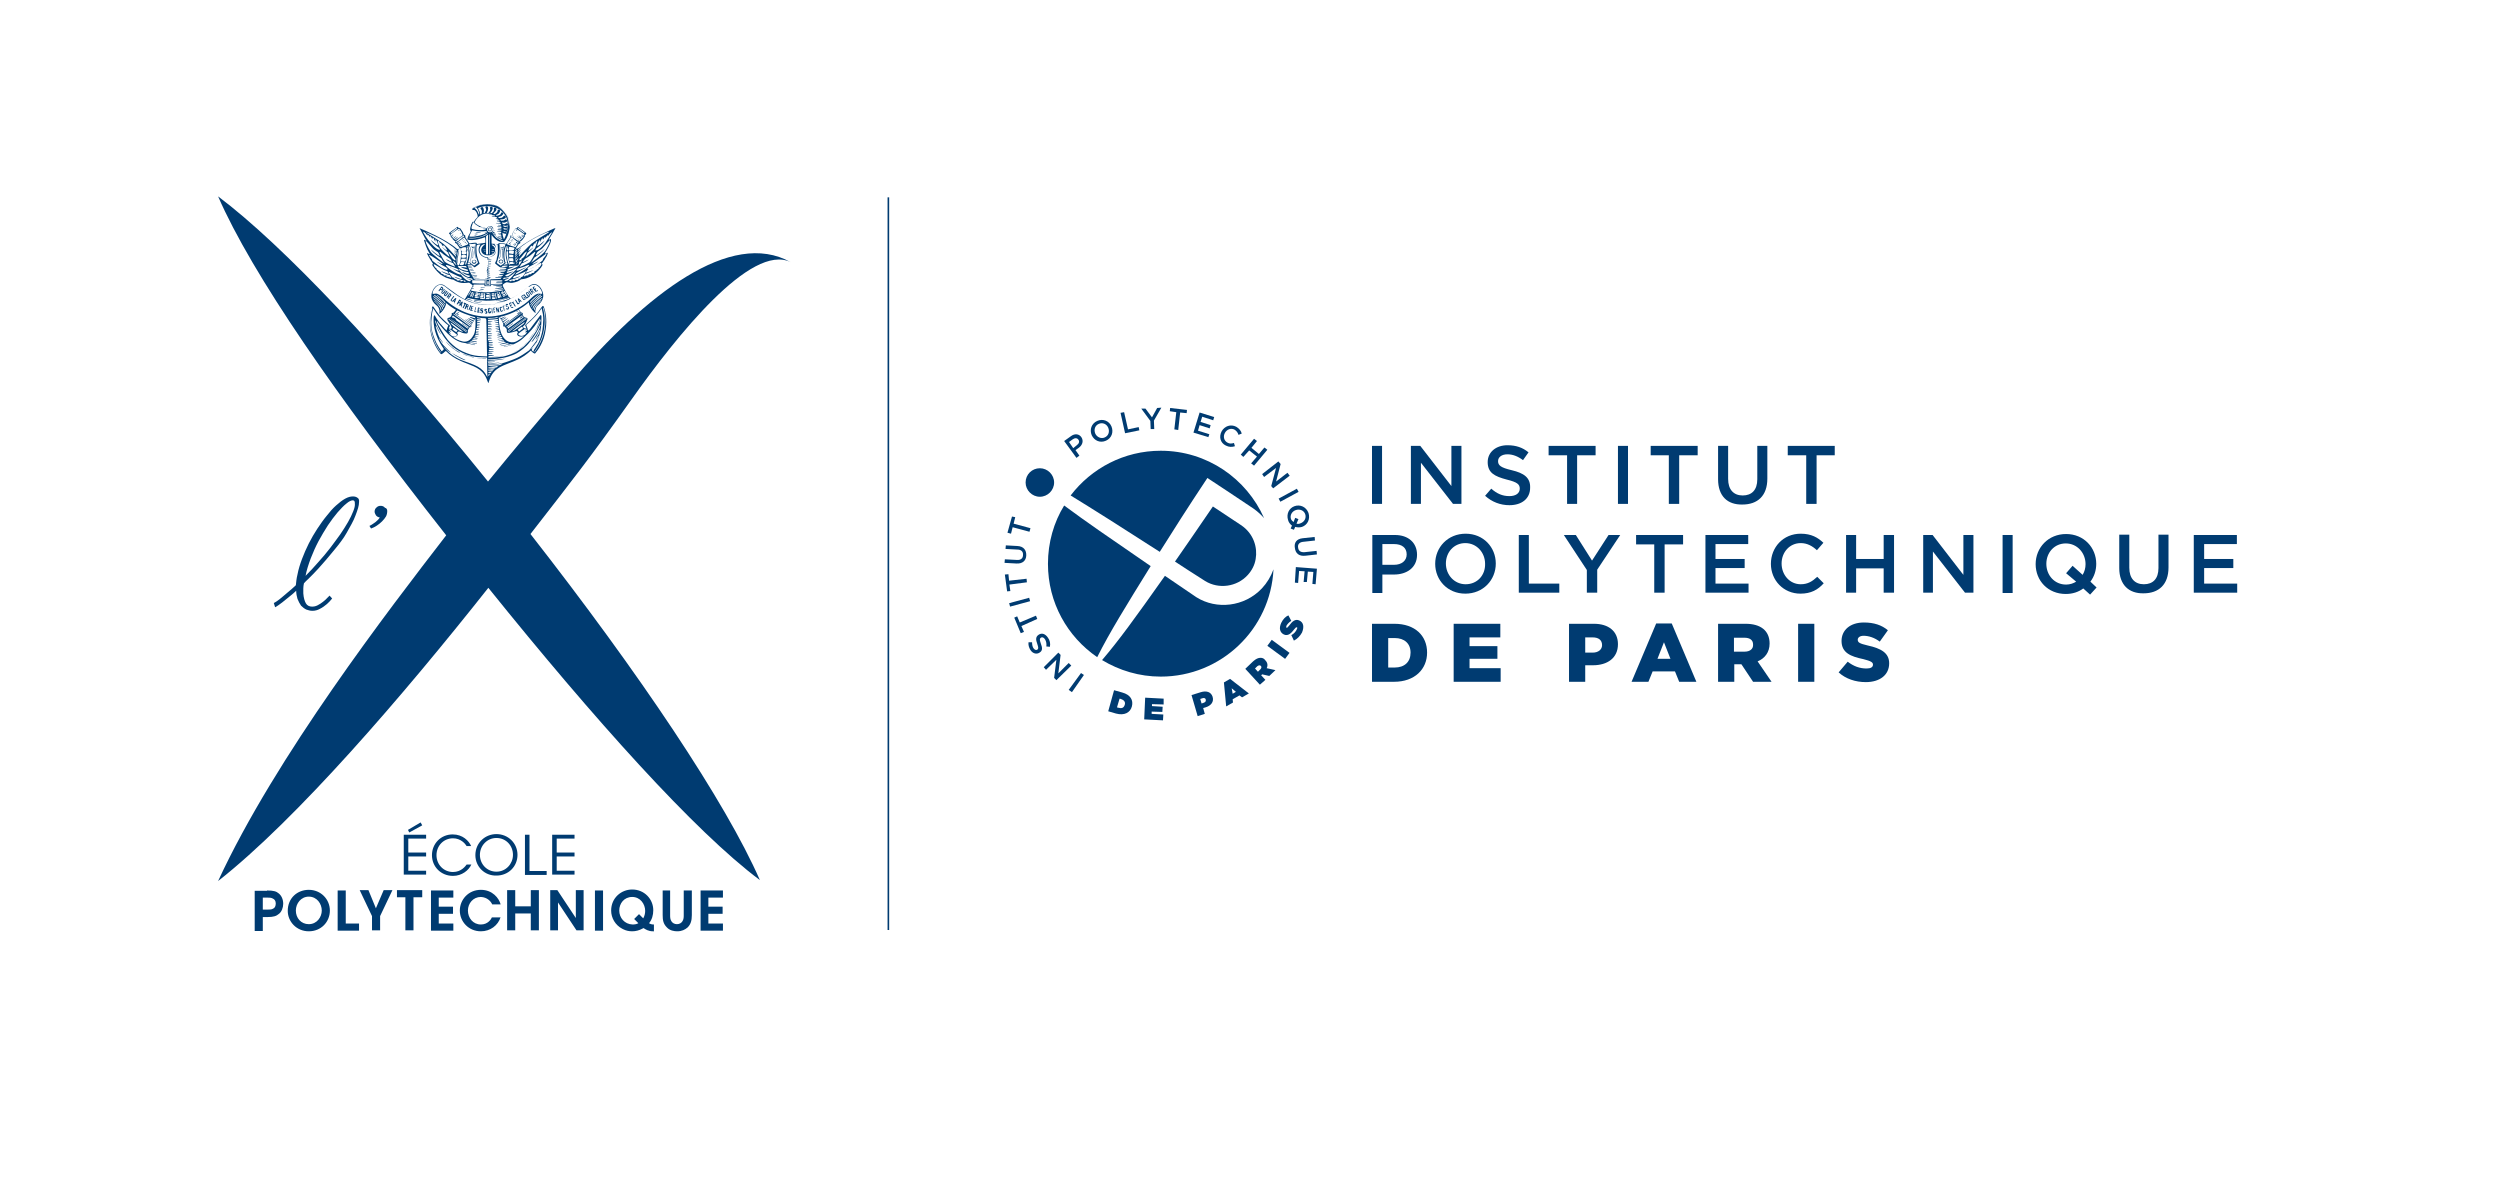 <?xml version="1.0" encoding="utf-8"?>
<!-- Generator: Adobe Illustrator 22.0.1, SVG Export Plug-In . SVG Version: 6.00 Build 0)  -->
<svg version="1.1" id="Calque_1" xmlns="http://www.w3.org/2000/svg" xmlns:xlink="http://www.w3.org/1999/xlink" x="0px" y="0px"
	 viewBox="0 0 771.5 371.2" style="enable-background:new 0 0 771.5 371.2;" xml:space="preserve">
<style type="text/css">
	.st0{fill:#003B71;}
	.st1{fill-rule:evenodd;clip-rule:evenodd;fill:#003B71;}
</style>
<rect x="273.9" y="60.9" class="st0" width="0.5" height="226.1"/>
<path class="st0" d="M175.8,118.4c-7.3,8.6-16.7,19.8-25.2,30.2c-32.7-40.5-63.2-72.9-83.3-88c10.5,24.1,36.4,61.4,70.4,104.6
	c-17.6,22.8-52.6,68.2-70.4,106.7c24.3-19.1,56.9-57,83.4-90.5c32.6,40.5,63.7,75.2,83.8,90.2c-10.5-24-37.1-63.7-70.8-106.8
	c13.2-17,18-23,31.1-41.4c14.1-19.9,37-48.5,49.2-42.5C225.6,70.6,199.5,90.5,175.8,118.4"/>
<path class="st0" d="M110.3,153.6c-0.4-0.3-0.9-0.4-1.4-0.4c-0.7,0-1.5,0.2-2.4,0.7c-0.9,0.5-1.8,1.2-2.8,2.1
	c-1,0.9-1.9,1.9-2.9,3.2c-1,1.2-1.9,2.5-2.9,4c-0.9,1.4-1.8,2.9-2.6,4.5c-0.8,1.6-1.5,3.2-2.1,4.8c-0.6,1.6-1.1,3.2-1.4,4.8
	c-0.3,1.2-0.4,2.3-0.5,3.3c-0.9,0.9-1.8,1.6-2.5,2.2c-1,0.8-1.8,1.6-2.5,2.1c-0.8,0.6-1.2,0.9-1.8,1.2l0.4,1.3
	c0.6-0.3,1.4-0.9,2.2-1.5c0.7-0.6,1.6-1.3,2.6-2.1c0.5-0.4,1.1-0.9,1.7-1.5c0,0.9,0.2,1.8,0.4,2.5c0.3,0.8,0.7,1.5,1.1,2.1
	c0.5,0.5,1,0.9,1.6,1.2c0.6,0.2,1.2,0.4,1.9,0.4c0.8,0,1.6-0.2,2.3-0.6c0.8-0.4,1.5-0.9,2.2-1.5c0.6-0.5,1.1-1.1,1.6-1.7l-0.8-0.9
	c-0.1,0.1-0.2,0.3-0.4,0.4c-0.5,0.6-1.1,1.1-1.6,1.5c-0.5,0.4-1.1,0.8-1.7,1.1c-0.6,0.3-1.1,0.4-1.7,0.4c-0.8,0-1.5-0.3-1.9-1
	c-0.4-0.7-0.7-1.7-0.8-3.1c0-0.5,0-1,0-1.5c0-0.6,0.1-1.1,0.2-1.6c0.4-0.4,0.8-0.9,1.3-1.3c0.2-0.2,0.3-0.3,0.5-0.5
	c0.3-0.3,0.7-0.7,1.1-1.1c0.4-0.4,0.9-1,1.6-1.7c0.6-0.7,1.3-1.5,2.2-2.5c0.8-1,1.9-2.2,3-3.6c0.6-0.7,1.2-1.5,1.8-2.3
	c0.6-0.8,1.2-1.7,1.7-2.6c0.5-0.9,1-1.8,1.5-2.7c0.5-0.9,0.9-1.8,1.2-2.6c0.3-0.8,0.6-1.6,0.8-2.3c0.2-0.7,0.3-1.3,0.3-1.8
	C110.9,154.3,110.7,153.8,110.3,153.6 M109,157.8c-0.4,1-0.9,2.1-1.6,3.3c-0.7,1.2-1.5,2.5-2.4,3.8c-0.9,1.3-2,2.7-3.1,4.2
	c-1.1,1.4-2.3,2.9-3.6,4.3c-1.3,1.5-2.6,2.9-4,4.3l0,0l0,0c0.3-1.7,0.9-3.5,1.6-5.4c0.7-1.8,1.5-3.6,2.4-5.3
	c0.9-1.7,1.9-3.3,2.9-4.9c1-1.5,2-2.8,3-4c1-1.1,1.8-2,2.7-2.7c0.8-0.7,1.5-1,2-1c0.2,0,0.4,0.1,0.5,0.3c0.1,0.2,0.1,0.4,0.1,0.6
	C109.6,156,109.4,156.8,109,157.8 M119.5,157.7c0,0.5-0.1,1.2-0.4,1.7c-0.3,0.5-0.7,1-1.2,1.5c-0.5,0.5-1,0.9-1.6,1.3
	c-0.6,0.4-1.2,0.7-1.8,0.9l-0.5-0.8c0.7-0.3,1.3-0.8,1.9-1.2c0.6-0.5,1-0.9,1.3-1.4c-0.6-0.1-1-0.4-1.2-0.7
	c-0.2-0.4-0.4-0.7-0.4-1.1c0-0.5,0.2-1,0.6-1.3c0.4-0.4,0.8-0.5,1.3-0.5c0.5,0,1,0.2,1.3,0.6C119.3,156.8,119.5,157.2,119.5,157.7"
	/>
<path class="st0" d="M124.6,257.6h6.9v1.2h-5.5v4.3h5.5v1.2h-5.5v4.4h5.5v1.2h-6.9V257.6z M129.8,253.8l0.5,0.9l-4,2.2l-0.4-0.8
	L129.8,253.8z M145.5,266.7c-0.8,1.9-3,3.6-5.7,3.6c-3.7,0-6.5-2.8-6.5-6.4c0-3.5,2.7-6.4,6.4-6.4c3.1,0,5,2,5.7,3.6H144
	c-0.4-0.7-1.8-2.4-4.2-2.4c-2.9,0-5.1,2.3-5.1,5.2c0,2.9,2.2,5.2,5.1,5.2c2.6,0,3.9-1.9,4.2-2.3H145.5z M146.7,263.9
	c0-3.8,3-6.5,6.5-6.5c3.6,0,6.5,2.8,6.5,6.4c0,3.6-2.8,6.4-6.5,6.4C149.5,270.3,146.7,267.4,146.7,263.9L146.7,263.9z M148.1,263.8
	c0,2.9,2.2,5.2,5.1,5.2c2.9,0,5.1-2.4,5.1-5.2c0-2.8-2.1-5.2-5.1-5.2C150.3,258.6,148.1,261,148.1,263.8L148.1,263.8z M162,257.6
	h1.4v11.2h5.3v1.2H162V257.6z M170.4,257.6h6.9v1.2h-5.5v4.3h5.5v1.2h-5.5v4.4h5.5v1.2h-6.9V257.6z"/>
<path class="st0" d="M82.4,274.8c2.1,0,2.9,0.3,3.6,0.9c0.9,0.7,1.4,1.9,1.4,3.2c0,1.2-0.5,2.5-1.3,3.1c-0.8,0.7-1.7,1-3.5,1h-1.5
	v4.3h-2.5v-12.4H82.4z M81.2,280.7h1.5c0.6,0,1.1,0,1.6-0.3c0.5-0.2,0.8-0.8,0.8-1.6c0-0.8-0.4-1.3-0.9-1.5
	c-0.5-0.3-1.1-0.3-1.7-0.3h-1.4V280.7z M88.8,281.1c0-4,3-6.5,6.5-6.5c3.7,0,6.5,2.9,6.5,6.4c0,3.5-2.7,6.4-6.5,6.4
	C91.5,287.4,88.8,284.4,88.8,281.1L88.8,281.1z M91.3,281c0,2.3,1.6,4.2,4,4.2c2.5,0,4-2.2,4-4.2c0-2.1-1.5-4.3-4-4.3
	C92.9,276.7,91.3,278.8,91.3,281L91.3,281z M104.2,274.8h2.5V285h4.1v2.2h-6.6V274.8z M114.8,282.7l-3.8-8h2.7l2.3,5.6l2.4-5.6h2.7
	l-3.8,8v4.4h-2.5V282.7z M125.2,276.9h-2.7v-2.2h7.8v2.2h-2.7v10.2h-2.5V276.9z M133,274.8h6.9v2.2h-4.5v2.8h4.4v2.2h-4.4v3h4.5v2.2
	H133V274.8z M154.5,283c-0.8,2.6-3.2,4.4-6.1,4.4c-3.8,0-6.5-3-6.5-6.4c0-3.3,2.6-6.4,6.5-6.4c3.6,0,5.6,2.6,6.1,4.5h-2.6
	c-0.4-0.9-1.5-2.2-3.5-2.3c-2.4,0-4,2-4,4.2c0,2.3,1.6,4.3,4,4.3c2.2,0,3.2-1.7,3.4-2.2H154.5z M156.5,287.1v-12.4h2.5v5h4.8v-5h2.5
	v12.4h-2.5v-5.2H159v5.2H156.5z M177.7,283.3l0-8.6h2.4v12.4h-2.2l-5.7-8.6l0,8.6h-2.4v-12.4h2.2L177.7,283.3z M183.6,274.8h2.5
	v12.4h-2.5V274.8z M206.8,274.8v7.6c0,0.6,0,1.3,0.4,1.9c0.3,0.5,0.9,0.9,1.7,0.9c0.8,0,1.4-0.4,1.7-0.9c0.4-0.6,0.4-1.3,0.4-1.9
	v-7.6h2.5v7.6c0,1.8-0.4,2.9-1.3,3.8c-0.8,0.7-1.8,1.2-3.2,1.2c-0.9,0-2.3-0.2-3.2-1.2c-1.1-1.1-1.3-2.2-1.3-3.8v-7.6H206.8z
	 M216.2,274.8h6.9v2.2h-4.5v2.8h4.4v2.2h-4.4v3h4.5v2.2h-6.9V274.8z M201.5,285.3c-0.2,0-0.8-0.1-1.2-0.4c0.9-1.1,1.3-2.5,1.3-4
	c0-3.5-2.8-6.4-6.5-6.4c-3.4,0-6.5,2.6-6.5,6.5v0c0,2.3,1.3,4.5,3.4,5.6l0,0c0.1,0.1,0.3,0.1,0.4,0.2c0.8,0.4,1.7,0.6,2.7,0.6
	c1.1,0,2.2-0.3,3.1-0.8c0.1-0.1,0.3-0.1,0.4-0.2c0.6,0.4,1.5,1,2.9,1h0.3v-2.1H201.5z M191.1,281L191.1,281c0-2.2,1.5-4.2,4-4.2
	c2.5,0,4,2.2,4,4.3c0,0.8-0.2,1.6-0.6,2.3l-1.3-1.3l-1.5,1.5l1.3,1.3c-0.5,0.3-1.1,0.4-1.8,0.4C192.7,285.2,191.1,283.2,191.1,281"
	/>
<path class="st1" d="M160.3,79.9c0.1,0,1.2-1.3,1.3-1.5c0.1-0.2,0.9-0.9,1-0.8c0,0.1-0.2,0.4-0.2,0.5c0,0.1-0.6,1.2-0.9,1.4
	c-0.2,0.2-0.6,0.4-0.6,0.4c0,0.1,0.1,0,0.1,0.1c0,0.1-0.2,0.2-0.4,0.3c0,0-0.3,0-0.3,0C160.3,80.1,160.3,79.9,160.3,79.9 M159,84.8
	c0-0.1,0.1-0.2,0.2-0.3c0.1-0.1,0.1-0.3,0.2-0.3c0,0,2.3-1.3,2.7-1.5c0.1,0,0.1-0.1,0.2-0.2c-0.1,0-1.4,0.6-1.6,0.7
	c-0.2,0.1-1.2,0.5-1.3,0.3c0-0.2,0.3-0.6,0.4-0.6c0.1-0.1,1.8-0.4,3.1-1.1c0.1-0.1,0.2-0.1,0.4,0C163.4,82,161.6,83.8,159,84.8
	 M156.5,85.3c-0.2,0-0.6-0.1-0.6-0.3c0-0.1,2.3-1,2.6-1.3c-0.2,0-2.1,0.7-2.1,0.5c0-0.2,0-0.4,0.1-0.4c1-0.1,2.9-1,3-0.9
	C159.4,83.1,157.4,85.1,156.5,85.3 M158.8,76.5c-0.1,0.3-0.1,0.6-0.4,0.7c-0.1,0-0.2,0-0.3,0c-0.1,0-0.3,0-0.5,0c-0.1,0-0.3,0-0.3,0
	c-0.1,0-0.3,0-0.3-0.1c0,0,0-0.1,0-0.2c0-0.2,0.1-0.5,0.1-0.7C157.3,76.1,158.7,76.4,158.8,76.5 M158.9,81.4c0,0.1,0.1,0.1,0.1,0.2
	c-0.2-0.1-0.2-0.4-0.3-0.6c0,0,0,0,0.1,0C158.9,81,158.9,81.2,158.9,81.4 M158.4,78.4c-0.2,0-1.3-0.2-1.3-0.2s-0.2-1,0.3-0.9
	c0.1,0,1.1,0,1.2,0.2C158.6,77.7,158.5,78.3,158.4,78.4 M158.4,78.7c0,0.1,0,0.6,0,0.7c0,0-1,0-1,0c-0.4,0.1-0.3-0.5-0.3-0.8
	C157.1,78.6,158.3,78.6,158.4,78.7 M157.5,80.6c-0.5,0.1-0.4-0.6-0.4-0.9c0,0,1.1-0.1,1.2,0c0.1,0.1,0.3,1,0,1
	C158.1,80.6,157.5,80.6,157.5,80.6 M158.3,80.9c0.3,0,0.2,0.5,0.3,0.6c-0.1-0.1-1,0-1,0c-0.1,0-0.1,0-0.2,0c0-0.1-0.1-0.2-0.1-0.3
	c0-0.1,0-0.3,0.1-0.3C157.7,80.8,158,80.9,158.3,80.9 M156.4,81.7c0.2,0,0.3,0,0.3,0.1c-0.1,0.1-0.2,0.1-0.4,0.1c-0.1,0-0.2,0-0.4,0
	c-0.1,0-0.5,0-0.5-0.1c0-0.1,0.2-0.2,0.2-0.2C155.9,81.6,156.2,81.7,156.4,81.7 M156.3,82.2c0.2,0,0.3,0,0.3,0.1
	c0,0.1-0.5,0.1-0.6,0.1c-0.1,0-1.2,0-1.2-0.1c0-0.1,0.3-0.3,0.4-0.3C155.5,82,156,82.2,156.3,82.2 M162.3,79.3c0,0,0-0.1,0-0.1
	c0.1-0.2,0.2-0.4,0.2-0.5c0-0.1,0.2-0.6,0.3-0.7c0.2-0.1,1.8-1.5,1.8-1.7c-0.1,0-1.3,1.2-1.6,1.1c0-0.1,0.6-1.2,0.8-1.4
	c0.1-0.1,0.2-0.2,0.4-0.2c0.1,0.1,0,0.2,0,0.3c0.5-0.2,0.4-1,0.8-1c0.1,0,0.1,0.2,0.1,0.2c0.1-0.2,0.2-0.5,0.3-0.7
	c0.1-0.1,0.3-0.2,0.4-0.1c0.1,0-0.2,0.5-0.2,0.7c-0.2,0.4-0.3,1-0.5,1.4C165,76.8,162.5,79.2,162.3,79.3 M160.2,80.8L160.2,80.8
	c0,0,0.5-0.2,0.6-0.2c0.1-0.1,0.2-0.3,0.3-0.3c0.1,0.2-0.9,1.6-1.3,1.9c-0.8,0.5-2.8,1.3-2.8,1.3c-0.3,0.1-0.4,0.1-0.4-0.2
	c0-0.1,0-0.2,0.1-0.2c0,0,1.8-0.6,2.2-0.9c0,0-1.8,0.4-1.9,0.3c0-0.2,0.1-0.5,0.3-0.5c0,0,1.1,0,1.4,0c0,0,1.1,0.1,1.3-0.2
	C160.2,81.5,160.2,80.9,160.2,80.8 M159.2,81.6c0-0.1,0.1-0.3,0.2-0.4c0.1-0.1,0.2-0.3,0.3-0.4c0,0,0.1,0,0.1,0
	c-0.1,0.3-0.3,0.5-0.5,0.7C159.4,81.5,159.3,81.6,159.2,81.6 M159.7,77.8c0,0.2-0.5,0.8-0.6,0.9c0,0.1,0,0.3,0,0.3
	c0.1,0,0.1-0.1,0.2-0.2c0-0.1,0.4-0.6,0.4-0.5c0.2,0.1-0.6,0.9-0.6,1.1c0,0.1,0,0.3,0.1,0.3c0.1,0,0.6-0.8,0.7-0.7c0,0,0,0,0,0
	c0,0.1-0.7,1-0.7,1.1c0,0.1,0,0.3,0.1,0.3c0.1,0,0.5-0.6,0.6-0.7c0.1,0.1,0,0.2,0,0.3c-0.1,0.2-0.6,0.8-0.5,1
	c-0.1,0-0.1-0.1-0.2-0.1c0-0.1-0.1-0.6-0.1-0.7c0,0-0.1-1.2-0.1-1.4c0-0.1,0-0.4,0-0.6c0.1,0,0.5-0.5,0.6-0.6
	C159.6,77.7,159.7,77.7,159.7,77.8 M159.6,77.3c-0.1,0.2-0.6,0.8-0.7,0.8c0-0.2,0.1-0.5,0.1-0.5c0,0,0.3-0.4,0.5-0.5
	C159.6,77.1,159.6,77.2,159.6,77.3 M159.3,76.7c0.2,0,0,0.3-0.1,0.4c-0.1,0.1-0.2,0.2-0.2,0.1C158.9,77.1,159.1,76.9,159.3,76.7
	 M159.9,70.3c0.1,0,1.4,1,2,1.5c0,0.1,0,0.1-0.1,0.2c-0.1,0-0.2-0.1-0.3-0.2c-0.6-0.4-1.7-1.2-1.7-1.3
	C159.7,70.3,159.8,70.3,159.9,70.3 M161.5,72.1c0.5,0.3,0.3,0.6,0.2,0.7c-0.1,0-0.2-0.2-0.3-0.2c-0.2-0.1-0.3-0.2-0.4-0.3
	c0.2,0.3,0.3,0.5,0.6,0.7c0,0.2-0.8,0.9-0.9,1c-0.1,0.1-0.1,0.1-0.3,0.1c-0.1,0-1.9-1.3-2-1.3c-0.1,0-0.3-0.2-0.3-0.3
	c0-0.1,0.3-0.8,0.4-1c0.1-0.2,0.5-0.9,0.7-0.9c0.2,0,0.4,0.2,0.5,0.3C159.9,70.9,161.5,72.1,161.5,72.1 M157.7,72.7
	c0-0.1,0.1-0.1,0.3-0.1c0.2,0.1,0.5,0.3,0.7,0.4c0.4,0.3,1.4,1,1.6,1.1c0.1,0.1,0.4,0.2,0.2,0.4c-0.2-0.2-0.7-0.4-0.8-0.5
	c0,0.1,0.2,0.2,0.3,0.3c0.1,0.1,0.3,0.2,0.3,0.3c-0.1,0-0.3-0.1-0.4-0.2c-0.6-0.5-1.1-0.8-1.7-1.2C158,73.2,157.6,73,157.7,72.7
	 M160,74.8c0,0.1-0.1,0.2-0.1,0.3c-0.1-0.1-0.3-0.3-0.4-0.4c-0.1-0.1-0.2-0.1-0.3,0c0,0.1,0.1,0.2,0.2,0.3c0.1,0.1,0.2,0.2,0.4,0.2
	c-0.2,0.4-0.5,0.7-0.7,1.1c-0.1,0-2.5-0.8-2.6-0.9c0-0.1,0-0.2,0-0.3c0-0.1,0.4-0.7,0.6-0.9c0.1-0.2,0.6-1,0.7-1
	c0.1,0,0.2,0.1,0.3,0.1C158.4,73.7,159.8,74.7,160,74.8 M151.7,77c0.2,0,0.8-0.1,0.9,0c0,0.1-0.2,0.1-0.3,0.1S151.8,77.1,151.7,77
	L151.7,77z M149,77.1c0.2,0,0.8-0.1,0.9,0c0,0.1-0.2,0.1-0.3,0.1C149.4,77.2,149,77.2,149,77.1L149,77.1z M151.9,77.6
	c0.1,0,0.5-0.1,0.6,0.1c-0.1,0.1-0.4,0.1-0.5,0.1c-0.1,0-0.3,0-0.3-0.1C151.7,77.5,151.8,77.6,151.9,77.6 M152.2,78.1L152.2,78.1
	c-0.1,0.1-0.3,0.1-0.4,0.1C151.7,78,152,78,152.2,78.1 M154.6,74.2c-0.2,0-1-0.5-1.4-0.8c-0.3-0.2-0.5-0.5-0.7-0.8
	c-0.2-0.3-0.6-0.8-0.6-0.9c0-0.1,0.1-0.1,0.1-0.1c0.1,0.1,0.2,0.3,0.3,0.4c0.5,0.7,1.1,1.4,1.9,1.8c0.2,0.1,0.5,0.2,0.8,0.3
	c0.1,0,0.2,0,0.2,0.1C155,74.4,154.8,74.3,154.6,74.2 M153.8,73.3c0.3,0,0.8,0,1.1,0.1c0,0.1,0.1,0.2,0.1,0.2
	c-0.2,0.1-0.4,0.1-0.6,0c-0.2,0-0.3-0.1-0.4-0.2C153.9,73.5,153.8,73.4,153.8,73.3 M153.1,70.8c-0.4,0-0.7,0-0.8,0
	c-0.1,0-0.1-0.2-0.1-0.3c0-0.1-0.2-0.8-1-0.7c-0.4,0-0.8,0.3-1,0.6c-0.1,0-1-0.1-1.7-0.4c-0.7-0.3-1.4-0.7-1.6-0.9
	c-0.5-0.4-0.4-0.3-0.4-0.5c0-0.2,1.2-2.7,3.8-2.7c0.6,0,1.4,0.1,1.6,0.3c0,0.1-0.7,0-0.9,0v0.1c0.2,0,1.3,0.1,1.6,0.2
	c0.1,0,0.2,0.1,0.2,0.2c0,0.1-0.7,0-0.9,0c-0.1,0-0.2,0-0.1,0.1c0.5,0.2,1.5,0,1.6,0.4c0,0.1-0.3,0.1-0.4,0.1c0,0,0,0.1,0,0.1
	c0.3,0.1,0.9,0.1,0.8,0.4c0,0.1-0.5-0.1-0.5,0.1c0,0.1,0.5,0.1,0.7,0.1c0.1,0,0.2,0.2,0.2,0.3c0,0.1-0.7,0-0.8,0c0,0,0,0.1,0,0.1
	s1.1,0.1,1.1,0.4c-0.1,0.1-1.1,0-1.4,0c0,0,0,0,0,0.1c0.3,0,0.8,0.1,1.1,0.1c0.1,0,0.3,0.1,0.3,0.1c0,0,0.2,0.2,0.1,0.3
	c-0.1,0.1-0.6,0-0.9,0c0,0.1,0,0.1-0.1,0.1c0.1,0,1,0.1,1.1,0.2c0,0.1,0,0.2,0,0.2c-0.1,0.1-0.9-0.1-1.1-0.1c-0.1,0-0.2,0-0.2,0.1
	c0.2,0.1,1.2,0.2,1.3,0.2c0.1,0.1,0.1,0.3,0,0.3c-0.3,0-0.6-0.1-0.9-0.1c0,0,0,0.1-0.1,0.1c0.2,0.1,0.8,0,1,0.2c0.1,0,0.1,0.2,0,0.2
	c-0.2,0-0.6,0-1.1,0V71c0.4,0,1.2,0.1,1.2,0.2c0,0.1-0.1,0.1-0.2,0.1c-0.3,0-1.2,0-1.2,0s0,0.1,0,0.1c0.2,0,1.3,0.1,1.3,0.2
	c0,0.1,0,0.2-0.1,0.3c-0.3,0-0.6,0-0.9,0c0,0,0,0.1,0,0.1c0.3,0,0.6,0,0.9,0.1v0.3c-0.2,0-0.5,0-0.7,0c0,0,0,0.1,0,0.1
	s0.5,0,0.8,0.1c0,0.1,0,0.2,0,0.3c-0.4,0-0.7-0.1-1.1-0.1v0.1c0.4,0.1,0.7,0.1,1.1,0.1c0,0.1,0.1,0.1,0.1,0.2c-0.2,0.1-1.1,0-1.3,0
	c-0.1,0-0.7-0.6-0.7-0.8c0-0.1,0.1,0,0.2-0.1v-0.1c-0.1-0.1-0.2,0-0.4-0.1c-0.1,0-0.2-0.2-0.2-0.3c0-0.1,0.3,0,0.4-0.1
	c0-0.1-0.5-0.1-0.7-0.2c0,0-0.1-0.1-0.1-0.2c0-0.2,0.5,0,0.7,0c0,0,0-0.1,0-0.1c-0.2,0-0.5,0-0.6-0.1c0-0.1,0-0.3,0.1-0.3
	c0.1,0,0.4,0,0.8,0L153.1,70.8z M145.9,68.9c0-0.1,0.1-0.3,0.2-0.3c0.1,0,0.1,0.1,0.1,0.1c0.6,0.8,1.5,1.1,1.6,1.2
	c0,0.1-0.1,0-0.1,0c0,0,0,0.1,0,0.1c0,0,0.5,0.1,0.7,0.1c0.2,0,0.8,0.2,1.2,0.3v0c-0.1,0.1-0.5,0-0.6,0v0.1c0.3,0,0.8,0,1,0
	c0,0,0.1,0,0.1,0.1c0,0.2-1,0.5-2.2,0.4c-0.8,0-1.3-0.1-2.1-0.3C145.1,70.7,145.9,69,145.9,68.9 M145.7,71.1
	c0.8,0.1,1.6,0.3,2.5,0.3c0.6,0,1.2,0,1.8-0.1c0.1,0,0.2,0,0.3,0.1c0,0.2-0.7,0.2-0.7,0.2c0,0,0,0.1,0,0.1c0.3,0,0.5,0,0.8-0.1
	c-0.1,0.1-0.2,0.2-0.4,0.3c-0.1,0.1-0.6,0.4-1,0.5c-0.6,0.3-2.2,0.5-2.7,0.6c-0.5,0-1,0.1-1.4,0C144.7,73.1,145.4,71.5,145.7,71.1
	 M145.7,73.6c-0.3,0-0.7,0-1.1-0.1c0-0.2,0.2-0.1,0.3-0.1c1.4,0.1,2.7-0.1,3.9-0.5c0.5-0.2,1.2-0.6,1.7-0.9c0,0,0.1,0,0.1,0
	c0,0.2-0.6,0.5-0.9,0.7C148.9,73.1,147,73.6,145.7,73.6 M149.4,77.6c0.1,0,0.4-0.1,0.4,0C149.8,77.8,149.5,77.8,149.4,77.6
	L149.4,77.6z M142.2,83.9c-0.2-0.2-0.6-0.6-0.6-0.8c0.1-0.1,0.2,0,0.4,0.1c0.2,0.1,0.5,0.3,1,0.5c0.5,0.2,1.5,0.2,1.6,0.3
	c0.1,0.1,0.1,0.2,0.1,0.4c0,0.1-0.2,0.1-0.5,0.1c-0.2,0-1.6-0.6-1.7-0.6c0.3,0.3,0.7,0.6,1,0.7c0.3,0.2,1,0.4,1.2,0.4
	c0.2,0,0.4,0.1,0.3,0.3c0,0.1-0.3,0.2-0.5,0.2C143.5,85.2,142.2,84,142.2,83.9 M137.6,81.8c0.1-0.1,0.3,0,0.4,0
	c0.1,0,0.5,0.2,0.6,0.2c0.1,0,2.6,0.9,2.8,1.1c0.1,0.1,0.3,0.4,0.1,0.4c-0.3,0.1-2.7-1-2.7-1.1c0.1,0.2,0.4,0.3,0.7,0.4
	c0.3,0.2,2.2,1.3,2.3,1.3c0.1,0.1,0.1,0.2,0.2,0.3c0.1,0.1,0.2,0.2,0.2,0.3C141.2,84.9,137.6,82.5,137.6,81.8 M140.6,80.2
	c0,0.3-0.4,0.1-0.6-0.1c-0.2-0.2-0.3-0.2-0.5-0.5c-0.2-0.3-0.8-1.2-0.9-1.4c0-0.1-0.2-0.4-0.2-0.5c0-0.3,0.8,0.6,1,0.8
	c0.2,0.3,0.7,0.7,0.9,1.1C140.5,79.9,140.6,80.1,140.6,80.2 M140.8,81.8c-0.1,0-0.6-0.5-0.7-0.7c-0.1-0.2-0.3-0.4-0.3-0.6
	c0,0,0,0,0,0c0.2,0,0.7,0.5,0.7,0.5c0.1,0.1,0.1,0.2,0.1,0.4C140.7,81.5,140.9,81.6,140.8,81.8 M143.7,76.3c0.3,0.1,0.2,0.8,0.2,1
	c0,0.2-1.2,0.3-1.4,0.2s-0.3-0.5-0.2-0.8C142.4,76.4,143.5,76.2,143.7,76.3 M143.9,78.3c0,0.2-1.3,0.3-1.4,0c-0.1-0.2,0-0.6,0-0.7
	c0-0.1,1.3-0.2,1.4,0C144,77.8,143.9,78.1,143.9,78.3 M144.7,75.9c0.2,0,0.4,0.8,0.4,0.8c0.6,2,0,4.3-0.1,4.3c-0.2,0-0.4,0-0.5,0
	c-0.1-0.1,0.9-2.1,0.2-4.5C144.6,76.3,144.5,75.9,144.7,75.9 M156.3,76.5c-0.7,2.3,0.3,4.4,0.2,4.5c-0.1,0.1-0.4,0.1-0.5,0
	c-0.1,0-0.7-2.3-0.1-4.3c0,0,0.2-0.8,0.4-0.8C156.4,75.9,156.3,76.3,156.3,76.5 M144.9,81.1C144.9,81.1,144.9,81.2,144.9,81.1
	c0.1,0.2,0.2,0.3,0.3,0.4c-0.3,0-0.6,0-0.9,0c0,0,0-0.3,0.1-0.4C144.5,81.1,144.7,81.1,144.9,81.1 M156.5,81.1
	c0.1,0.1,0.1,0.4,0.1,0.4c-0.3,0-0.6,0-0.9,0c0.1-0.1,0.2-0.1,0.3-0.3c0,0,0-0.1,0-0.1C156.1,81.1,156.4,81.1,156.5,81.1
	 M143.6,79.5c-0.2,0.1-1.1,0.1-1.2,0c-0.1-0.2-0.1-0.8,0.2-0.8c0.3-0.1,1-0.1,1.2,0.1C144,78.9,143.9,79.5,143.6,79.5 M142.6,79.8
	c0.3,0,1.1,0,1.2,0.1c0,0.2-0.1,0.7-0.4,0.8c-0.3,0.1-0.7,0-1,0C142.1,80.7,142.3,79.8,142.6,79.8 M141.9,81.7
	c0-0.2,0.3-0.7,0.4-0.8c0.2-0.1,0.7,0,0.9,0c0.3,0.1-0.1,0.8-0.3,0.9C142.9,81.8,142,81.9,141.9,81.7 M143.8,82.1
	c0.1,0.1,0.3,0.5,0.2,0.5c-0.1,0-1.9-0.3-1.9-0.3c0.2,0.2,0.6,0.3,0.9,0.5c0.4,0.1,1.2,0.4,1.3,0.4c0.1,0.1,0.1,0.1,0.1,0.2
	c0,0.2-0.1,0.3-0.4,0.2c-0.2,0-1.2-0.3-1.5-0.4c-0.4-0.2-1.3-0.8-1.2-1C141.3,82,143.7,82.1,143.8,82.1 M144.4,77.4
	c-0.3,0-0.3-0.3-0.2-0.4c0.1-0.1,0.4-0.1,0.4,0c0,0.1,0,0.2,0,0.3C144.6,77.3,144.4,77.4,144.4,77.4 M144.2,76.8
	c-0.1-0.1-0.2-0.5,0.2-0.4c0.1,0,0.2,0.2,0.1,0.3C144.5,76.8,144.3,76.9,144.2,76.8 M144,76.2c0-0.2,0.4-0.2,0.4,0
	C144.4,76.3,144.1,76.4,144,76.2 M156.4,77.2c0-0.1,0-0.2,0-0.3c0-0.1,0.4-0.1,0.4,0c0.1,0.1,0,0.4-0.2,0.4
	C156.6,77.4,156.4,77.3,156.4,77.2 M156.4,76.7c-0.1-0.1,0-0.3,0.1-0.3c0.4-0.1,0.4,0.3,0.2,0.4C156.7,76.9,156.5,76.8,156.4,76.7
	 M156.5,76.2c0-0.2,0.4-0.1,0.4,0C156.8,76.4,156.5,76.3,156.5,76.2 M139,71.9c0.7-0.6,1.3-1,2-1.6c0,0,0.1,0.2,0.1,0.3
	c-0.1,0.1-0.4,0.3-0.4,0.3s-0.9,0.8-1.6,1.2C139.1,72,139.1,71.9,139,71.9 M140.4,74c0-0.1,0.2-0.2,0.2-0.2c0.3-0.2,0.5-0.4,0.7-0.7
	c-0.2,0-0.3,0.2-0.5,0.3c-0.2,0.2-0.5,0.3-0.6,0.5c-0.1,0-0.2-0.1-0.2-0.2c0-0.1,0.1-0.1,0.2-0.2c0.1-0.1,0.5-0.5,0.6-0.7
	c-0.3,0.1-0.9,0.8-1,0.8c-0.1,0-0.2-0.1-0.2-0.1c0-0.2,0.4-0.4,0.4-0.6c-0.1,0-0.4,0.3-0.5,0.3c-0.1,0-0.1-0.1-0.1-0.2
	c0-0.2,0.5-0.4,0.5-0.7c-0.1,0-0.6,0.5-0.7,0.5c-0.1,0-0.2-0.5,0.3-0.8c0.3-0.2,1.9-1.4,2.1-1.4c0.1,0,0.3,0.3,0.4,0.4
	c0.1,0.1,0.2,0.3,0.4,0.6c0.1,0.3,0.3,0.7,0.4,1c-0.2,0.2-2.1,1.5-2.2,1.5C140.6,74.2,140.4,74.1,140.4,74 M140.8,74.8
	c0-0.1,0.1-0.1,0.2-0.1c0.2-0.1,0.3-0.3,0.5-0.4c-0.2,0-0.5,0.2-0.6,0.3C140.8,74.6,140.8,74.7,140.8,74.8c-0.1-0.1-0.2-0.1-0.2-0.3
	c0.1-0.1,0.4-0.3,0.5-0.4c0.5-0.4,0.5-0.5,1-0.8c0.3-0.3,0.6-0.4,0.9-0.6c0.1-0.1,0.3,0.1,0.2,0.3c-0.1,0.1-0.3,0.3-0.5,0.4
	c-0.3,0.2-0.5,0.3-0.8,0.6c-0.3,0.3-0.5,0.4-0.8,0.7C141.1,74.7,140.9,74.8,140.8,74.8 M141.1,74.9c0.6-0.5,1.4-1.1,2.1-1.6
	c0.1-0.1,0.8,1.1,1.1,1.5c0.1,0.1,0.2,0.3,0.2,0.5c0,0.2-2.4,1-2.4,0.9C142,76.2,141.4,75.4,141.1,74.9 M141.7,76.7
	c0.2-0.1,0.4-0.3,0.5,0c0,0.2,0.1,1.6,0.1,1.9c0,0.3-0.1,0.9-0.1,1c0,0.1-0.1,0.7-0.1,0.9c0,0.2-0.2,0.9-0.3,1
	c-0.1,0.2-0.2,0.5-0.4,0.4c-0.2,0-0.2-0.2-0.3-0.4c-0.1-0.2-0.2-0.8-0.2-1.2c0-0.4,0.1-1.5,0.2-1.9
	C141.2,77.8,141.5,76.9,141.7,76.7 M131.5,71.7c0.2,0,6.5,2.6,9.4,5.5c0.1,0.1,0.1,0.2,0,0.3c-0.1,0-0.2-0.2-0.2-0.2
	c-0.2-0.2-0.5-0.5-0.7-0.7c0.1,0.1,0.9,1,0.9,1.1c0,0.1,0.1,0.4,0,0.4c-0.1,0-0.1-0.1-0.1-0.2c-0.2-0.3-0.5-0.5-0.7-0.7
	c0.1,0.2,0.5,0.8,0.6,0.8c0.1,0.1,0.3,0.3,0.1,0.6c-0.1,0-0.1-0.1-0.2-0.2c-0.1-0.1-0.4-0.5-0.6-0.6c0,0.1,0.9,1,0.7,1.4
	c-0.1,0-0.1-0.1-0.2-0.2c-0.4-0.5-2.6-2.9-3.6-3.7c-0.9-0.8-5-3.3-5.2-3.4C131.5,71.8,131.4,71.7,131.5,71.7 M143.1,86.8
	c0-0.1,0.1-0.1,0.1-0.2c-0.2-0.1-0.4,0.1-0.7,0.2c-0.2,0-0.5,0-0.5-0.1c0-0.2,0.3-0.1,0.3-0.2c-0.3-0.1-0.6,0.1-0.9,0.1
	c-0.2,0-0.3-0.1-0.5-0.2c0-0.1,0-0.1,0-0.2c-0.3-0.1-0.8,0-0.7-0.4c-0.1-0.1-0.2-0.1-0.3-0.1c-0.1,0-0.2-0.1-0.3-0.1
	c0,0-0.8-1.1-0.9-1.2c-0.1-0.1-0.3-0.4-0.1-0.5c0.1,0,1.9,1,3.7,1.7c0.2,0.1,0.2,0.2,0.2,0.3c0,0.1-0.1,0.2-0.2,0.2
	c-0.1,0-0.3,0-0.4-0.1c-0.1,0-1.5-0.6-1.7-0.6c0,0.1,0.3,0.2,0.4,0.3c0.3,0.2,0.7,0.3,1,0.4c0.3,0.1,0.6,0.2,1,0.3
	c0.2,0,1.1,0.2,1.1,0.4C143.8,87,143.2,87,143.1,86.8 M143.9,85.8c0.1,0.2,1.4,0.6,1.4,0.8c0,0.1-0.2,0.2-0.4,0.2
	c-0.2,0-0.7-0.2-1-0.4c-1-0.7-1.8-1.8-1.9-2.1c-0.1-0.1-0.2-0.3-0.1-0.3c0.2,0.2,1.6,1.9,3.6,1.9c0.2,0,0.5,0.4,0.3,0.5
	C145.4,86.4,144.1,85.9,143.9,85.8 M149,87.5c-0.1,0-2.3,0-3.2-0.1c0-0.1-0.2-0.8,0-0.9c0.1,0,2.6,0,3.5,0l0.3,0v1
	C149.6,87.5,149.1,87.5,149,87.5 M144.6,90.9c0.2-0.3,0.6-1,0.6-1c0,0,0.4-0.1,0,0.4c-0.1,0.1-0.2,0.2-0.2,0.3
	c-0.2,0.3-0.4,0.7-0.5,0.7C144.4,91.4,144.6,91.1,144.6,90.9 M146.7,90.9c-0.1,0,0-0.2,0-0.3c0.1-0.1,0.8,0,0.9,0c0,0,0,0.1,0.1,0.1
	c0,0.2-0.1,0.2-0.2,0.3C147.3,91.1,146.7,90.9,146.7,90.9 M147.7,90.5c0,0.1-0.3,0-0.4,0c-0.3,0-0.4-0.1-0.5-0.1c0,0,0-0.1,0-0.1
	c0-0.2,0.5,0,0.7,0C147.6,90.4,147.7,90.4,147.7,90.5 M147.7,90.8c0-0.1,0-0.3,0.1-0.3c0.1-0.1,0.2,0,0.3,0c0,0.1,0,0.3-0.1,0.4
	c-0.1,0.3-0.1,0.5-0.1,0.8c0,0.1,0,0.3-0.1,0.3c-0.1,0-0.1,0-0.2-0.1c0.1-0.2,0.2-0.8,0.2-0.8C147.7,91.1,147.7,90.9,147.7,90.8
	 M146.3,90.7c-0.1,0.2-0.2,0.5-0.3,0.8c-0.1,0.1-0.1,0.3-0.2,0.3c-0.2,0,0-0.3,0-0.5c0.1-0.2,0.2-0.5,0.3-0.7c0-0.1,0.1-0.3,0.2-0.3
	C146.5,90.2,146.3,90.6,146.3,90.7 M145.6,91.5c0,0-0.1,0.1-0.1,0.1c-0.1,0-0.5-0.1-0.5-0.2C145,91.2,145.6,91.5,145.6,91.5
	 M145.1,91.1c-0.1-0.3,0.5-0.2,0.5-0.1c0,0,0.1,0,0.1,0.1c0,0.1-0.1,0.2-0.2,0.2c0,0-0.2,0-0.2,0C145.2,91.3,145.1,91.2,145.1,91.1
	 M145.9,90.5c-0.1,0-0.4,0-0.4-0.1c0-0.1,0-0.1,0.1-0.2C145.9,90,146.3,90.4,145.9,90.5 M145.9,90.7c0,0.1-0.1,0.3-0.2,0.2
	c-0.1,0-0.4-0.1-0.4-0.2c0-0.1,0.1-0.2,0.1-0.2C145.6,90.5,145.9,90.6,145.9,90.7 M136.2,108.3c0-0.1-0.6-0.8-0.7-1
	c-0.1-0.2-0.6-1.1-0.8-1.4c-0.1-0.2-1-2.2-1.3-3.5c-0.3-1.3-0.3-2.4-0.3-3c0.2-3.1,0.3-3,0.6-4.2c0,0,0.8,1.1,1,1.5
	c0.9,1.4,3.2,3.4,3.4,3.5c0.2,0.1,0.3,0.2,0.2,0.3c-0.1,0.2-0.5,1.4-0.5,1.5c-0.1,0-0.1-0.1-0.1-0.1c-0.1-0.1-0.2-0.3-0.4-0.4
	c-0.5-0.5-1.3-1.6-1.5-1.7c-0.1-0.2-1.2-1.6-1.3-1.9c-0.2-0.3-0.3-0.6-0.5-0.6c0,0-0.2,0-0.2,1.4c0,1.4,0.2,4.8,3.1,8.9
	c0,0,0.1,0.2-0.1,0.4c-0.1,0.1-0.3,0.2-0.4,0.4c0,0-0.1,0-0.1,0C136.4,108.5,136.3,108.4,136.2,108.3 M150.4,116.4c0,0-0.1-6-0.1-6
	c0-0.1-0.2-0.1-0.3-0.1c0,0-2.1-0.1-2.6-0.1c-0.5,0-2-0.3-2.9-0.6c-2.7-0.9-4.6-2.4-4.9-2.7c-2.2-2-3.5-4.2-4.2-5.6
	c-0.7-1.4-0.8-1.9-0.9-2.1c0-0.1-0.1-0.3-0.2-0.3c-0.1,0.1-0.1,0.2,0,0.3c0,0.3,0.3,0.9,0.3,1c0.3,0.7,0.6,1.4,1,2.1
	c0.1,0.2,0.5,0.9,0.5,1c-0.1-0.1-0.7-1-0.9-1.4c-0.2-0.3-0.5-1.3-0.7-1.3c-0.1,0.3,0.1,0.6,0.2,1.1c0.1,0.5,0.6,1.9,0.8,2.3
	c0.2,0.3,0.6,0.9,0.9,1.3c0.1,0.2,0.3,0.3,0.3,0.5c-0.1,0-1-1.2-1.2-1.5c0,0.2,0,0.2,0.2,0.6c0.6,1.2,1.7,2.2,1.8,2.3
	c0.1,0.1,0.7,0.7,0.8,0.8c0.1,0.1,0.8,0.7,0.8,0.8c-0.3-0.2-0.6-0.4-0.8-0.5c-0.2-0.2-1-0.9-1.3-1.3c-0.2-0.1-0.1,0-0.1,0
	c1,1.3,2.8,3,5.4,4.1C146.7,112.7,148.9,113.2,150.4,116.4L150.4,116.4z M150.6,105.2c0.4,0,0.9,0,1.3-0.1c0,0,0-0.1,0-0.1
	c-0.4,0-0.8,0-1.3,0l0-0.4c0.3,0,1.2,0,1.2-0.1c0-0.1-0.9,0-1.2-0.1l0-0.3c0.2,0,1.1,0,1.1-0.1c0-0.1-0.8,0-1.1-0.1v-0.3
	c0.3,0,1.3-0.1,1.3-0.2c0-0.1-0.9,0-1.3,0V103c0.3,0,1.3,0,1.3-0.1c0-0.1-1-0.1-1.3-0.1v-0.4c0.2,0,1,0,1-0.1c0-0.1-0.9-0.1-1-0.1
	c0-0.1,0-0.2,0-0.3c0.3,0,1.3,0,1.3-0.1c0-0.1-1,0-1.3-0.1v-0.3c0.2,0,1.1,0,1.1-0.1c0-0.1-0.9-0.1-1.1-0.1v-0.3
	c0.4,0,1.3,0,1.3-0.1c0-0.1-1-0.1-1.3-0.1v-0.4c0.2,0,1.2,0,1.2-0.1c0-0.1-1-0.1-1.2-0.1v-0.3c0.2,0,1,0,1-0.1c0-0.1-0.8-0.1-1-0.1
	v-0.3c0.4,0,0.9,0,1.3-0.1c0-0.1,0.1-0.1,0-0.1c0,0-1.2,0-1.3,0v-0.4c0.8,0,2.3-0.2,2.4-0.2c0.1,0,0.5-0.1,0.7,0
	c0.1,0.4-1,0.5-1.3,0.5c0.1,0.2,0.9,0.1,1.1,0c0.2,0,0.3,0.1,0.3,0.3c-0.1,0.1-1,0.2-1.1,0.3c0.1,0.1,0.9,0,1,0
	c0.1,0,0.1,0.1,0.1,0.3c-0.2,0.3-0.8,0.1-1,0.3c0.1,0.1,1-0.1,1.1,0c0,0.1,0.1,0.2,0,0.3c-0.1,0.1-1.1,0.2-1.1,0.3c0,0.1,0.9,0,1,0
	c0.1,0,0.1,0.1,0.1,0.2c0,0.2-0.4,0.2-0.7,0.2c-0.1,0-0.3,0-0.3,0.1c0,0.1,0.9,0,1,0c0.1,0.1,0.1,0.1,0.1,0.2c0,0.2-0.6,0.2-0.8,0.3
	c0,0.1,0.1,0.1,0.2,0.1c0.2,0,0.4-0.1,0.6-0.1c0.1,0,0.1,0.2,0.1,0.3c-0.1,0.1-1.2,0.2-1.1,0.3c0,0.1,0.3,0,0.3,0
	c0.3,0,0.5-0.1,0.8-0.1c0.1,0.1,0.1,0.2,0.1,0.3c0,0-0.7,0.2-0.7,0.3c0,0.1,0.1,0,0.2,0c0.3,0,0.7-0.3,0.7,0.2
	c-0.2,0.1-0.9,0.2-1.1,0.3c0.1,0.1,0.3,0.1,0.4,0.1c0.3,0,0.5-0.1,0.8-0.1c0.1,0.1,0.2,0.2,0.2,0.3c0,0.1-1.2,0.2-1.2,0.4
	c0.1,0.1,0.2,0,0.3,0c0.2,0,0.9-0.2,1-0.1c0.1,0,0.2,0.2,0.2,0.3c0,0.1-0.1,0.1-0.2,0.1c-0.3,0.1-0.6,0.2-1,0.2c0,0-0.2,0-0.2,0.1
	c0,0.1,0.2,0,0.2,0c0.2,0,1.3-0.3,1.4,0.1c-0.3,0.2-0.7,0.2-1.1,0.3c0,0-0.2,0-0.2,0.1c0.1,0.1,1.3-0.2,1.4-0.2
	c0.1,0,0.3,0.2,0.3,0.3c0,0.1-0.3,0.1-0.4,0.1c-0.5,0.1-0.9,0.2-1.4,0.2c0,0,0,0.1,0,0.1c0.5,0,1.1-0.2,1.6-0.2
	c0.3,0,0.5-0.1,0.7,0.2c-0.2,0.1-1.7,0.4-1.9,0.5c0,0.1,0.2,0.1,0.2,0.1c0.5-0.1,1-0.2,1.5-0.3c0.2,0,0.4-0.1,0.6-0.1
	c0.1,0,0.7,0.1,0.4,0.3c-0.2,0.1-2.1,0.5-2.2,0.5c-0.1,0-0.2,0-0.2,0.1c0.3,0.1,2.9-0.6,3.1-0.6c0.1,0,0.5,0,0.8,0
	c-0.1,0.1-2.5,0.8-2.9,0.8c0,0.1,0,0.1,0,0.1c1.1-0.2,3-0.8,3.3-1c0.9-0.4,2-1.1,2.5-1.6c2.5-2.2,3.5-3.6,4.2-4.6
	c0.7-1,1.1-1.6,1.1-1.6c0,0.2,0,0.4-0.1,0.7c-0.1,0.3-0.6,1.5-0.7,1.8c-0.1,0.3-0.4,0.8-0.6,1.1c-0.1,0.3-0.4,0.7-0.6,1
	c-0.6,0.9-2.4,3.3-2.9,3.6c-0.5,0.4-0.7,0.6-1.8,1.5c-1.1,0.9-4.6,2.1-7.6,2.2c-1,0-1.1,0-1.5,0c-0.1,0-0.1-0.3,0-0.3
	c0.4,0,1.7-0.1,1.7-0.2c0-0.1-1.3-0.1-1.7-0.1c-0.1,0-0.1-0.3,0-0.4c0.3,0,1.2,0,1.2-0.2c0-0.1-0.8,0-1.2,0
	c-0.1-0.1-0.1-0.3,0.1-0.3c0.1,0,0.2,0,0.3,0c0.2,0,1.2-0.1,1.2-0.2s-1.5,0-1.5-0.1c-0.1-0.1-0.1-0.3,0-0.4c0.3,0,1.4-0.1,1.5-0.2
	c0-0.1-1.3,0-1.4,0c-0.1-0.1-0.1-0.3,0-0.4c0.1,0,1.4,0,1.4-0.2c0-0.2-1.6,0.1-1.5-0.2c0-0.2,1.2-0.2,1.2-0.3c0-0.1-0.8,0-1.2,0
	c-0.1,0-0.1-0.3,0-0.4c0.4,0,1.2,0,1.2-0.1c0-0.1-1-0.1-1.2-0.1c-0.1,0-0.1-0.2,0-0.3c0.1-0.1,1.2,0.1,1.2-0.1c0-0.2-1-0.1-1.3-0.2
	V105.2z M150.6,98.2c0.4-0.1,0.9-0.1,1.4-0.1c0.4,0,0.9-0.1,1.2-0.2c0.2,0,0.4-0.1,0.5,0c-0.1,0.2-0.4,0.2-0.6,0.3
	c-0.7,0.1-1.7,0.1-2.5,0.2 M154,97.8c-0.2-0.1,0,3.4,0.7,5.1c0.7,1.7,2,3,3.9,2.7c1.2-0.2,3-1.8,3-1.8c0.1-0.1-0.2,0-0.2,0
	c-1.5,0.3-1.9-0.5-1.8-0.8c0-0.2,0.2-0.2,0.2-0.4c0-0.2-0.1-0.3-0.3-0.4c-0.3-0.1-0.4,0.1-0.6,0.1c-0.5,0.2-0.7,0.2-1.1,0.3
	c-0.4,0.1-0.9,0.2-1.1,0.1c-0.2,0-0.3-0.3-0.3-0.5c0-0.1,0-0.3,0-0.4c0-0.3-0.1-0.4-0.3-0.6c-0.1-0.1-0.2-0.2-0.3-0.4
	c-0.2-0.1-0.4,0-0.5-0.1c0-0.2,0-0.4,0-0.5C155.6,100,154.3,98,154,97.8 M159.8,101.8c0.1-0.2,1.1-0.9,1.3-1c0.1,0,0.3,0.4,0.3,0.5
	c-0.1,0.2-1,0.8-1.2,1C160,102.1,159.9,102,159.8,101.8 M166.8,98.6c0,0,0.1-0.1,0.1,0.1c-0.1,0.8-1.1,2.8-1.4,3.4
	c-0.3,0.5-2.1,3.2-2.3,3.2c-0.1,0.1-1.4,1.6-2,2c-0.6,0.4-1.3,0.9-1.9,1.3c-0.4,0.2-2.8,1.3-4.5,1.5c-2.2,0.3-4.2,0.3-4.2,0.2
	c0-0.1,0.2-0.1,0.3-0.1c0.7,0,2.6-0.1,3-0.2c0.4-0.1,1.5-0.2,1.9-0.3c0.4-0.1,1.7-0.5,2.2-0.7c0.5-0.2,1.4-0.7,1.9-1
	c0.5-0.3,1.3-1,1.6-1.3c0.4-0.3,2.3-2.5,2.7-3.1c0.4-0.6,1.6-2.5,1.7-2.7C165.9,100.8,166.5,99.4,166.8,98.6 M150.9,116
	c-0.1,0-0.3,0-0.3-0.1c0-0.1,0.3-0.1,0.4-0.1C151,115.9,151,116,150.9,116 M151.2,115.6c-0.1,0-0.6,0-0.6-0.1c0-0.1,0.6-0.2,0.8-0.2
	C151.3,115.4,151.2,115.5,151.2,115.6 M151.4,115.1c-0.1,0-0.8,0-0.8-0.2c0-0.1,0.9-0.2,1.1-0.1C151.6,114.9,151.5,115,151.4,115.1
	 M151.9,114.6c-0.3,0-1.6,0-1.2-0.3c0.4,0,1.1,0,1.6-0.1C152.1,114.2,151.9,114.5,151.9,114.6 M152.4,114c-0.4,0.2-0.9,0.1-1.3,0
	c-0.2,0-0.5,0-0.5-0.1c0-0.2,0.8-0.2,1-0.2c0.5,0,0.9,0,1.3-0.1C152.7,113.7,152.5,113.8,152.4,114 M153.2,113.4
	c-0.5,0.1-0.9,0.2-1.5,0.1c-0.1,0-1.1,0-1.1-0.1c0-0.2,2.2-0.3,2.5-0.4c0.2,0,0.5-0.1,0.7-0.1C153.7,113,153.3,113.3,153.2,113.4
	 M154.1,112.7c-0.1,0-0.8,0.1-1,0.1c-0.1,0-1.3,0.1-1.6,0.1c-0.2,0-0.9,0-0.9-0.1c0-0.2,0.8-0.2,1.1-0.2c1.5,0,3-0.3,3.4-0.4
	C154.9,112.4,154.2,112.7,154.1,112.7 M158.5,110.9c-2.6,1-3.2,1.1-3.5,1.2c-0.2,0-0.3,0.1-0.6,0.1c-0.2,0-1,0.2-1.3,0.2
	c-0.3,0-2.3,0.1-2.4,0.1c-0.1-0.1-0.3-0.3,0.2-0.3c0.3,0,0.8,0,1.1,0c0.4,0,2.2-0.2,2.2-0.3c-0.5,0-2.4,0.2-2.8,0.2
	c-0.1,0-0.9,0-0.8-0.2c0-0.2,0.2-0.1,0.3-0.1c0.1,0,1.2,0,1.7-0.1c0,0,0.1,0,0.1-0.1c0-0.1,0,0-0.1,0c-0.2,0-1.1,0.1-1.5,0
	c-0.1,0-0.6,0-0.6-0.1c0-0.2,0.3-0.2,0.5-0.2c0.9,0,1.9-0.1,2.8-0.2c0.2,0,1.4-0.2,1.7-0.3c0.1,0,0.2,0,0.2-0.1
	c-0.4,0-2.3,0.4-4.8,0.4c-0.1,0-0.4,0-0.4-0.1c0-0.1,0.4-0.1,0.5-0.1c0.4,0,1.4-0.1,1.5-0.1c0.4,0,1.3-0.1,2.4-0.3
	c1.1-0.2,1.1-0.2,1.8-0.4c0.7-0.2,2.1-0.7,2.8-1.1c1-0.6,2.8-1.8,4.1-3.6c0.4-0.6,1.8-2.3,2.5-3.9c0.2-0.4,0.4-0.9,0.6-1.2h0.1
	c0,0.2,0,0.3-0.1,0.4c-0.2,1-1.1,2.4-1.2,2.6c-0.1,0.2-0.9,1.3-1,1.5c-0.1,0.2-0.4,0.5-0.5,0.8c0.1,0,0.3-0.3,0.5-0.4
	c0.1-0.2,0.7-1,1-1.4c0.3-0.4,0.8-1.6,0.9-1.8c0.1-0.2,0.1-0.2,0.2-0.2c0,0.1,0,0.3,0,0.4c-0.1,0.3-0.3,0.7-0.4,1
	c-0.2,0.3-0.9,1.3-0.9,1.7c0.1,0,0.8-1.3,0.9-1.3c0.1,0.1-0.2,0.8-0.4,1.2c-0.2,0.4-1.9,2.5-2,2.7c-0.1,0.1-0.4,0.4-0.5,0.6
	c0.1,0,0.1-0.1,0.2-0.1c0.7-0.5,1.8-2.2,2.1-2.4c-0.1,0.3-0.8,1.4-1.2,1.9C163.8,107.5,161.3,109.9,158.5,110.9 M164.5,108.5
	c-0.1-0.1-0.3-0.3-0.4-0.4l0-0.1c0-0.1,0-0.1,0.2-0.4c2.8-3.5,2.8-7.6,2.8-9.9c0-0.1-0.1-0.5-0.2-0.5c-0.1,0-0.2,0.2-0.3,0.3
	c-0.1,0.1-2.6,3.5-3,4c-0.4,0.4-0.3,0.4-0.6,0.5c-0.1-0.4-0.3-0.9-0.5-1.4c0-0.1-0.1-0.2-0.1-0.3c0-0.1,0.2-0.2,0.3-0.3
	c1-0.8,3.8-3.5,4.4-4.9c0,0,0,0,0,0c0.1,0.2,0.1,0.4,0.2,0.7c0.4,1.5,0.4,3.1,0.3,3.6c0,0.5,0,3.6-1.5,6.5c-0.1,0.2-0.6,1-0.8,1.3
	c-0.2,0.3-0.4,0.6-0.6,0.9C164.8,108.3,164.7,108.5,164.5,108.5C164.6,108.5,164.5,108.5,164.5,108.5 M162,101.5
	c0.2-0.1,0.4-0.3,0.5-0.1c-0.2,0.2-0.4,0.4-0.6,0.6c0.3-0.1,0.6-0.2,0.8-0.4c0,0.1,0,0.1,0,0.2c-0.2,0.3-0.5,0.5-0.7,0.8
	c0.1,0,0.3-0.1,0.4-0.1c0.1,0,0.1-0.1,0.2-0.1c0,0.1-0.1,0.2-0.1,0.3c-0.6,1-1.6,1.1-2.2,0.8c-0.1-0.1-0.4-0.3-0.4-0.4
	C159.9,102.9,161.7,101.7,162,101.5 M161.8,99.6c-0.1,0.2-0.2,0.4-0.4,0.5c-0.2,0.2-2.4,1.8-2.8,2c-0.2,0.1-0.4,0.1-0.6,0.2
	c0-0.1,3.5-2.7,3.8-2.9h0C162,99.4,161.9,99.5,161.8,99.6 M162.4,98.2c0.2,0.1-0.1,0.3-0.2,0.4c-1.7,1.2-3.3,2.5-5,3.7
	c-0.1,0.1-0.2,0.3-0.4,0.1C156.9,102.3,162.2,98.4,162.4,98.2 M162.1,98.1L162.1,98.1c0.1,0.1,0,0.1-0.1,0.2
	c-1.3,0.9-4.7,3.5-5.1,3.8c0,0-0.1,0.1-0.2,0.1c0-0.1,0.1-0.2,0.2-0.3C157.6,101.3,161.9,98.2,162.1,98.1 M163.5,88.4
	c0,0,0.5-0.5,1.2-0.5c0.7-0.1,1.3,0.3,1.9,1c0.3,0.4,0.6,0.9,0.7,1.5c0,0.1,0,0.1,0,0.2c0,0.2-0.6,0-1,0c-0.6,0-1.3,0.5-1.8,0.9
	c-0.3,0.3-1.1,1-1.5,1.4c-0.4,0.4-5.5,4.8-12.6,4.8c-8.3,0-13.4-5.6-14-6.1c-0.5-0.4-1.2-1-1.9-1c-0.3,0-1,0.2-1,0
	c0-0.1,0-0.1,0-0.2c0.1-0.7,0.4-1.1,0.7-1.5c0.6-0.7,1.2-1.1,1.9-1c0.7,0.1,1.2,0.5,1.2,0.5c0.8,0.5,6.1,5.7,12.7,5.7
	c7.1,0,12.4-5.2,13-5.6C163.3,88.5,163.4,88.5,163.5,88.4 M157,91.6c0,0.1-0.5,0.3-0.6,0.3c-0.5,0.2-0.8,0.3-1.3,0.5
	c-0.3,0.1-0.5,0.2-0.8,0.2c-0.4,0-0.8,0.2-1.2,0.2v0.1c1.1-0.1,2.1-0.4,3-0.7c0.3,0,0.5-0.1,0.7-0.2c0.1,0,0.3-0.1,0.4,0
	c0,0.2-0.2,0.2-0.4,0.3c-0.1,0.1-0.3,0.1-0.5,0.2c-0.3,0.1-0.6,0.2-1,0.3c-0.3,0.1-0.7,0.2-1,0.3c-0.3,0.1-0.5,0.1-0.8,0.2
	c-0.1,0-0.2,0-0.2,0.1c0.8-0.1,1.5-0.3,2.2-0.4c0,0.1-0.1,0.1-0.1,0.1c-0.6,0.3-1.3,0.5-2.1,0.6c-0.7,0.1-1.4,0.3-2.1,0.3
	c-1,0.1-2.1,0-3-0.1c-0.2,0-1.5-0.3-1.9-0.4c-0.2-0.1-2.1-0.8-2.6-1c0-0.1,0.1-0.2,0.2-0.2c0.5,0.1,1.8,0.5,2,0.5
	c-0.1-0.2-1.4-0.5-1.8-0.7c0,0,0.1-0.2,0.1-0.2c1.7,0.4,3.7,0.8,5.7,0.9c0.8,0,1.7,0,2.5-0.1c0.5,0,0.9-0.1,1.4-0.2
	c0.2,0,0.5-0.1,0.7-0.1c0.3-0.1,0.5-0.1,0.8-0.2c0.3-0.1,0.6-0.2,0.8-0.3c0.1,0,0.1,0,0.2,0c0.1,0,0.1-0.1,0.2-0.1
	c0.1,0,0.2,0,0.2-0.1C156.7,91.5,156.9,91.5,157,91.6 M148.1,92c0-0.2,0.2-0.2,0.3-0.2c0.1,0,0.8,0.1,0.9,0.2c0,0.1,0,0.2-0.1,0.3
	c-0.3,0-0.9-0.1-0.9-0.1C148.1,92.1,148.1,92.1,148.1,92 M148.4,91.7c-0.2,0-0.2-0.1-0.2-0.2c0,0,0-0.1,0-0.2c0.1-0.1,1,0,1,0.1
	c0,0.1,0,0.2,0,0.2C149.2,91.8,148.6,91.7,148.4,91.7 M149.3,90.7c-0.2,0.1-0.7,0-0.9,0c-0.1,0-0.1-0.2,0-0.2c0.2,0,0.7,0,0.9,0.1
	C149.4,90.6,149.3,90.7,149.3,90.7 M149.4,91.5c0-0.2,0-0.3,0-0.6c0-0.2,0-0.4,0.1-0.4c0.3-0.1,0.2,0.3,0.2,0.5c0,0.2,0,0.4,0,0.6
	c0,0.2,0,0.6-0.2,0.7C149.1,92.3,149.3,91.8,149.4,91.5 M148.4,90.8c0.1,0,0.9,0,0.9,0.2c0,0.1,0,0.2-0.1,0.3
	c-0.1,0-0.9-0.1-0.9-0.2C148.2,91,148.3,90.8,148.4,90.8 M150.9,92c0,0,0.1,0.1,0.2,0.1c0.1,0.2-0.1,0.2-0.4,0.2c-0.2,0-0.4,0-0.5,0
	c-0.1,0-0.3,0-0.3-0.1c0-0.1,0-0.2,0.1-0.2C150.1,92,150.8,91.9,150.9,92 M150.1,91.4c-0.1,0-0.1-0.2-0.1-0.3c0-0.1,0.9-0.1,1,0
	c0.1,0.1,0,0.1,0,0.2C151,91.4,150.2,91.4,150.1,91.4 M150.8,91.4c0.1,0,0.3,0.1,0.3,0.2c0,0.1,0,0.1-0.1,0.2c0,0-0.5,0-0.5,0
	c-0.1,0-0.4,0-0.5-0.1c-0.1-0.1,0-0.2,0.1-0.3c0.1-0.1,0.2,0,0.3,0C150.5,91.4,150.7,91.5,150.8,91.4 M151.2,90.5
	c0.1,0,0.1,0.2,0.1,0.4c0,0.2,0.1,1.1,0.1,1.3c0,0.3-0.3,0-0.3-0.5C151.1,91.2,151,90.5,151.2,90.5 M150.2,90.5c0.2,0,0.7-0.1,0.8,0
	c0.1,0,0,0.2-0.1,0.3c-0.1,0-0.8,0-0.8-0.1C150.1,90.6,150.1,90.6,150.2,90.5 M155,90.2c-0.1,0-0.4,0.1-0.4,0c0-0.1,0.4-0.2,0.5-0.3
	c0,0,0.1,0,0.1,0s0.1,0,0.1,0.1C155.4,90,155.2,90.1,155,90.2 M155.5,90.2c0,0.1,0.1,0.1,0.1,0.2c0,0.1-0.6,0.3-0.7,0.3
	c-0.1,0-0.2-0.2-0.2-0.3c0-0.1,0.1-0.1,0.3-0.2C155.3,90.3,155.4,90.1,155.5,90.2 M154.4,91.4c-0.1-0.2-0.1-0.4-0.2-0.6
	c0-0.1-0.1-0.2-0.2-0.4c0-0.1-0.1-0.4,0.1-0.3c0.1,0,0.1,0.3,0.2,0.4c0.1,0.3,0.2,0.5,0.3,0.8c0.1,0.1,0.3,0.5,0,0.5
	c-0.1,0-0.1,0-0.2-0.1C154.4,91.6,154.4,91.4,154.4,91.4 M153.7,92c-0.1,0-0.1-0.2-0.1-0.3c0,0,0.6-0.2,0.6-0.2
	c0.1,0,0.2,0.2,0.1,0.3C154.3,91.9,154.1,92,153.7,92 M153.6,91.6c-0.1,0-0.1-0.1-0.1-0.3c0-0.1,0.4-0.2,0.7-0.2
	c0.1,0.1,0.1,0.3,0.1,0.3C154.2,91.6,153.7,91.7,153.6,91.6 M154,90.8c0,0.1,0.1,0.2,0,0.2c0,0-0.1,0.1-0.2,0.1
	c-0.1,0-0.3,0.1-0.3,0.1c-0.1,0-0.2-0.2-0.1-0.3c0-0.1,0.4-0.1,0.5-0.2C153.9,90.6,154,90.7,154,90.8 M153.3,90.6
	c-0.1,0-0.1-0.1-0.1-0.2c0,0,0.6-0.3,0.6-0.1C153.9,90.6,153.4,90.6,153.3,90.6 M152.8,91.1c0-0.2-0.1-0.4-0.1-0.5
	c0-0.1-0.1-0.2,0.1-0.2c0.2,0,0.2,0.3,0.2,0.5c0.1,0.4,0.2,0.9,0.3,1.2c0,0.1-0.2,0.1-0.3,0C153,91.9,152.8,91.1,152.8,91.1
	 M152.8,92.2c-0.2,0.1-0.8,0.1-0.9,0.1c-0.1,0-0.1-0.1-0.1-0.2c0-0.1,0.1-0.1,0.2-0.1c0.1,0,0.7-0.1,0.8-0.1
	C152.9,92,152.9,92.2,152.8,92.2 M152,91.9c-0.1,0-0.2-0.2-0.2-0.3c0-0.1,0.4-0.1,0.4-0.1c0.1,0,0.4-0.1,0.4,0.1
	c0,0.2,0.1,0.2,0,0.3C152.6,91.8,151.9,91.9,152,91.9 M152.7,91.2c0,0.1-0.3,0.1-0.4,0.1c-0.2,0-0.4,0.1-0.5,0
	c-0.1-0.1-0.1-0.3,0-0.3c0.1,0,0.2-0.1,0.3-0.1c0.2,0,0.4-0.1,0.5,0C152.7,91,152.7,91,152.7,91.2 M152.5,90.7
	c-0.1,0-0.4,0.1-0.5,0.1c-0.1,0-0.3,0.1-0.3,0c-0.1-0.4,0.6-0.3,0.7-0.3C152.5,90.5,152.6,90.7,152.5,90.7 M155.2,91.5
	c0-0.1,0.2-0.2,0.3-0.2c0.1-0.1,0.3-0.2,0.4-0.2c0.1,0,0.1,0.1,0.2,0.1c0,0.1-0.2,0.2-0.3,0.2c-0.2,0.1-0.3,0.2-0.4,0.2
	C155.3,91.6,155.3,91.6,155.2,91.5 M155.7,90.3c-0.1-0.1-0.2-0.3-0.2-0.4c-0.1-0.1,0.1-0.3,0.4,0.1c0.1,0.3,0.3,0.5,0.4,0.7
	c0.1,0.1,0.3,0.5,0.1,0.5c-0.1,0-0.2-0.1-0.2-0.2C156.1,91,155.7,90.3,155.7,90.3 M155.8,91c-0.1,0.1-0.6,0.3-0.7,0.2
	c-0.1,0-0.1-0.1-0.1-0.2c0-0.1,0.2-0.1,0.3-0.2c0.2-0.1,0.4-0.2,0.5-0.1C155.9,90.8,155.8,91,155.8,91 M156.2,86.7
	c-0.6,0-0.4-0.1-0.5-0.2c0-0.1,0.2-0.2,0.4-0.2c0,0,0.3-0.1,0.4-0.2c0.2-0.1,0.3-0.1,0.4-0.2c0.1,0,0.2-0.1,0.2-0.2
	c-0.2,0-0.7,0.2-0.7,0.2c-0.3,0-1,0.3-1.1,0.3c-0.1-0.2,0.1-0.5,0.3-0.5c1.3,0.1,2.3-0.8,3.6-1.9h0C159.2,84,157.2,86.7,156.2,86.7
	 M161.2,85.4c-0.2,0.1-0.4,0.1-0.5,0.2c0.1,0.4-0.4,0.4-0.7,0.4c0,0,0,0.1,0,0.2c-0.3,0.4-0.9,0.1-1.3,0.1c0,0.1,0.3,0.1,0.3,0.2
	c0,0.1-0.3,0.2-0.5,0.2c-0.2,0-0.5-0.2-0.7-0.2c0,0,0.1,0.1,0.1,0.2c-0.1,0.2-0.8,0.1-0.8-0.1c0-0.1,0.8-0.4,1.1-0.4
	c0.4-0.1,0.6-0.2,1-0.3c0.4-0.1,0.7-0.3,1-0.4c0.1-0.1,0.3-0.2,0.4-0.3c-0.1,0-0.2,0.1-0.3,0.1c-0.1,0-1.6,0.6-1.8,0.6
	c-0.1,0-0.2-0.1-0.2-0.2c0-0.1,0.4-0.5,0.4-0.5c0.2,0,2.8-1.1,3-1.2c0.2-0.1,0.6-0.4,0.6-0.2C162.3,83.9,161.5,85.2,161.2,85.4
	 M166.9,81.9c-0.1,0.1-0.2,0.3-0.2,0.3c-0.1,0.3-0.3,0.3-0.5,0.4c0.1,0.4-0.3,0.5-0.6,0.6c0,0.1,0.1,0.1,0.1,0.1
	c0,0.1-0.8,0.4-0.8,0.5c0,0.1,0.1,0.1,0,0.2c-0.1,0.1-0.1,0.2-0.3,0.2c-0.2,0.1-0.4,0-0.6,0.1c0,0.1,0.1,0.1,0.1,0.1
	c-0.2,0.4-0.9,0.2-1.3,0.2c0.1,0.1,0.4,0,0.4,0.2c0,0.1-0.3,0.2-0.4,0.2c-0.3,0-0.7,0-0.7,0c0.4,0.2-0.3,0.4-0.5,0.2
	c0.1-0.1,0.4-0.6,0.5-0.7c0.1,0,0.3-0.1,0.4-0.1c0.2-0.1,0.9-0.4,0.9-0.4c0.4-0.2,0.9-0.4,1.3-0.7c-0.4,0.1-2.1,0.9-2.4,0.8
	c0-0.1,0.1-0.3,0.2-0.4c0.1-0.2,0.3-0.4,0.5-0.5c0.1,0,0.8-0.3,1-0.4c0.1,0,2.4-1.4,2.5-1.5c0.2-0.1,0.3-0.2,0.5-0.1
	C167.1,81.7,167,81.8,166.9,81.9 M168.7,78.2c0.1,0.2-0.9,1.5-1.2,1.8c0,0.1,0.1,0.1,0.1,0.1c0,0.1-0.2,0.3-0.3,0.4
	c-0.1,0.1-2.7,2.3-4,2.6c-0.5,0.1-0.4,0-0.5-0.1c-0.1-0.2,0.3-0.6,0.6-0.7c0.2-0.1,2.4-1.3,2.7-1.6c0,0,0,0,0,0
	c-0.2,0-1.1,0.5-1.3,0.6c-0.2,0.1-0.5,0.1-0.5,0c0.1-0.1,2-1.4,2.2-1.6C166.8,79.6,168.4,78.3,168.7,78.2 M169.7,74.2
	c0,0.1,0,0.1,0,0.3c0,0.2-0.6,1.6-1.5,3c-0.6,0.9-4.1,3.5-4.4,3.6c0.3-0.2,0.9-1.4,1.1-1.6c2.6-1.7,3.1-2.6,3.2-2.7c0,0-2.3,2-2.7,2
	c-0.1-0.2,0.4-1.1,0.6-1.2c0.1-0.1,1-0.6,1.4-1c0.4-0.4,1.8-2.1,2-2.2C169.4,74.3,169.5,74.1,169.7,74.2 M168.4,74.8
	c-0.2,0.3-1.9,2.5-3.1,2.5c-0.2,0,0.2-0.6,0.2-0.6s1-0.7,1.9-1.6c0.4-0.4,0.7-0.9,0.7-0.9c0,0-1.2,1-1.4,1.2
	c-0.2,0.1-0.8,0.6-0.9,0.5c-0.1-0.1,0.4-1.4,0.5-1.5c0.1-0.1,0.3-0.4,0.4-0.3c0.1,0.1-0.2,0.6-0.1,0.6c0.1,0,0.5-0.8,0.6-1
	c0-0.1,0.2-0.2,0.3-0.1c0.1,0-0.1,0.5,0.1,0.3c0.2-0.2,0.4-0.8,0.7-0.8c0.1,0-0.1,0.3-0.1,0.5c0.5-0.8,0.8-1,0.9-1
	c0.1,0,0,0.3,0,0.3c0,0,0.1-0.1,0.2-0.3c0.2-0.4,1-1,1.1-0.9C170.5,71.5,168.7,74.4,168.4,74.8 M133.8,81.6c0.2-0.1,0.4,0,0.5,0.1
	c0.1,0.1,2.4,1.4,2.5,1.5c0.2,0.1,0.9,0.4,1,0.4c0.3,0,0.4,0.3,0.5,0.5c0.1,0.1,0.2,0.2,0.2,0.4c-0.2,0.1-2-0.8-2.4-0.8
	c0.4,0.3,0.9,0.5,1.3,0.7c0.1,0,0.7,0.4,1,0.4c0,0,0.3,0.1,0.4,0.1c0,0.1,0.4,0.6,0.5,0.7c-0.2,0.2-0.9,0-0.5-0.2c0,0-0.5,0.1-0.7,0
	c-0.1,0-0.4-0.1-0.4-0.2c0-0.2,0.4-0.1,0.4-0.2c-0.5,0-1.1,0.1-1.3-0.2c0-0.1,0.1-0.1,0.1-0.2c-0.1-0.1-0.4,0-0.6-0.1
	c-0.1-0.1-0.2-0.2-0.3-0.3c0-0.1,0-0.1,0-0.2c-0.1-0.1-0.8-0.4-0.8-0.5c0-0.1,0.1-0.1,0.1-0.1c-0.3-0.1-0.7-0.2-0.6-0.6
	c-0.2-0.1-0.4-0.2-0.5-0.4c0,0-0.2-0.3-0.2-0.3C133.9,81.8,133.8,81.7,133.8,81.6 M134.4,79.8c0.3,0.2,2.2,1.5,2.2,1.6
	c0.1,0.1-0.2,0.1-0.5,0c-0.2-0.1-1.1-0.6-1.3-0.6c0,0,0,0,0,0c0.2,0.2,2.4,1.5,2.7,1.6c0.2,0.1,0.7,0.5,0.6,0.7c0,0.1,0,0.2-0.5,0.1
	c-1.3-0.3-3.8-2.5-4-2.6c-0.1-0.1-0.3-0.3-0.3-0.4c0-0.1,0.1-0.1,0.1-0.1c-0.4-0.4-1.1-1.3-1-1.5C132.7,78.7,134.2,79.6,134.4,79.8
	 M131.7,74.6c0.2,0.1,1.6,1.8,2,2.2c0.4,0.4,1.3,0.9,1.4,1c0.2,0.1,0.6,1,0.6,1.2c-0.4,0-2.7-2-2.7-2c0.1,0.2,0.6,1.1,3.2,2.7
	c0.1,0.3,0.8,1.4,1.1,1.6c-0.3-0.1-3.8-2.7-4.4-3.6c-0.9-1.4-1.5-2.8-1.5-3c0-0.2-0.1-0.2,0-0.3C131.5,74.3,131.6,74.5,131.7,74.6
	 M159.5,72.8c0.3,0.2,0.5,0.3,0.8,0.5c0.1,0,0.5,0.3,0.4,0.4c-0.1,0.1-0.3-0.1-0.3-0.2C160.1,73.4,159.8,73.1,159.5,72.8
	C159.5,72.9,159.5,72.9,159.5,72.8L159.5,72.8z M160,72.6C160.1,72.6,160.1,72.7,160,72.6c0.2,0.1,0.3,0.2,0.4,0.3
	c0.1,0.1,0.3,0.2,0.4,0.3c0,0,0.2,0.2,0.2,0.3c0,0.1-0.2,0-0.3-0.1C160.5,73.2,160.2,72.9,160,72.6 M159.2,70.9
	C159.2,70.9,159.2,70.9,159.2,70.9c0.1,0,0.1,0,0.2,0c0.1,0,0.2,0.1,0.2,0.2C159.4,71.2,159.2,71.1,159.2,70.9 M160.8,72.7
	C160.8,72.7,160.8,72.7,160.8,72.7c0.2,0,0.5,0.2,0.6,0.4c-0.1,0.1-0.2-0.1-0.3-0.1C161,72.9,160.9,72.8,160.8,72.7 M158.8,71.8
	c0.1,0.1,0.3,0.1,0.3,0.2C158.9,72.1,158.7,72,158.8,71.8 M158.2,73c0.2-0.1,0.3,0.1,0.3,0.3C158.4,73.2,158.2,73.2,158.2,73
	 M158.7,75C158.7,75,158.7,75,158.7,75c0.2,0.1,0.5,0.2,0.6,0.5c-0.2,0.1-0.5-0.2-0.4-0.1C159.1,75.4,158.7,75.1,158.7,75
	 M157.3,74.6c0.2,0.1,0.4,0.2,0.5,0.4C157.6,74.9,157.1,74.7,157.3,74.6 M158.5,75.4c0,0,0.1,0,0.1,0c0.1,0.1,0.4,0.2,0.4,0.4
	c-0.2,0-0.3-0.1-0.4-0.2C158.5,75.6,158.3,75.4,158.5,75.4 M158.4,74.2c-0.2,0-0.4-0.2-0.6-0.4v0h0C157.9,73.8,158.4,74,158.4,74.2
	 M157.6,75.5c-0.3-0.1-0.5-0.2-0.6-0.4c0.1-0.2,0.3,0,0.5,0.1C157.5,75.3,157.6,75.4,157.6,75.5 M157.5,74.2
	C157.5,74.2,157.5,74.2,157.5,74.2c0.3,0,0.5,0.1,0.6,0.3C157.9,74.5,157.7,74.4,157.5,74.2 M139.7,107.5c-0.3-0.3-0.7-0.6-1-0.9
	c-0.3-0.2-0.5-0.5-0.7-0.7c-0.1-0.1-0.4-0.4-0.4-0.5c0,0,1.5,1.5,1.7,1.6c0.3,0.3,0.7,0.5,1,0.8c0.2,0.1,0.7,0.5,0.8,0.5
	c0,0,0.8,0.4,0.9,0.6c-0.5-0.1-0.8-0.4-1.2-0.6C140.5,108,140.1,107.8,139.7,107.5 M147.5,93.2c0.3,0,0.6,0.1,0.8,0.1v0.1
	c-0.3,0-0.7-0.1-1.1-0.1c-0.4,0-1-0.1-1-0.2c0-0.1,0-0.1,0.1-0.1C146.8,93.1,147.1,93.2,147.5,93.2 M146.3,92.6c0.1-0.1,0.3,0,0.4,0
	c0,0,1.5,0.2,2,0.3c0,0,0,0.1,0,0.1c-0.6-0.1-1.4-0.1-1.9-0.2C146.7,92.8,146.3,92.7,146.3,92.6 M149.3,89.3c0,0.2-1,0-1.1,0v-0.1
	c0.1-0.1,0.7,0,0.8,0C149.1,89.3,149.3,89.2,149.3,89.3 M149,89.8c0,0.1-0.9,0-1.2,0c0-0.1,0-0.1,0-0.1
	C148.1,89.7,149,89.8,149,89.8 M149.7,88.7c0,0.1-1.4,0.1-1.4,0c0-0.1,0.1-0.1,0.2-0.1C148.7,88.7,149.7,88.6,149.7,88.7
	 M143.6,111.1c0,0.1-0.5,0-0.8-0.2c-0.4-0.1-0.8-0.4-1.2-0.6c-0.2-0.1-1-0.5-1.4-0.8c-0.3-0.2-0.6-0.5-1-0.7c0,0,0,0,0,0
	c0.6,0.4,3.7,2,4.2,2.2C143.4,111,143.6,111,143.6,111.1 M148.1,86c-0.6,0-1.3,0-1.8,0c0-0.1,0.1-0.1,0.2-0.1
	C146.8,85.9,148.1,85.9,148.1,86 M141.7,75c-0.1,0.1-0.2,0.2-0.4,0.2c0-0.2,0.1-0.3,0.3-0.3c0.1-0.1,0.2-0.2,0.4-0.1
	C142,74.8,141.8,74.9,141.7,75 M143,74c-0.1,0.1-0.2,0.2-0.4,0.2c0-0.1,0.2-0.2,0.2-0.2c0.1-0.1,0.2-0.1,0.3-0.2c0,0,0,0,0,0
	C143.2,73.9,143.1,74,143,74 M143.5,74.2C143.5,74.2,143.6,74.2,143.5,74.2c-0.1,0.2-0.3,0.3-0.5,0.4
	C143,74.4,143.3,74.3,143.5,74.2 M142.1,75.4c-0.1,0.1-0.2,0.2-0.4,0.2c0-0.2,0.2-0.3,0.3-0.4c0.1-0.1,0.2-0.1,0.3-0.1
	C142.3,75.2,142.2,75.3,142.1,75.4 M141.4,78c0-0.2,0.1-0.5,0.2-0.7c0.1,0.1-0.1,0.8-0.1,0.9c0,0.1-0.2,1.4-0.3,1.6
	c0,0.2,0,1.1,0,1.2c0,0.1,0.1,0.3,0,0.3c0-0.1,0-0.1-0.1-0.2c-0.1-1,0-1.8,0-1.9C141.2,78.9,141.3,78.2,141.4,78 M143.8,74.6
	c0.2,0.1-0.3,0.4-0.4,0.4C143.4,74.8,143.6,74.7,143.8,74.6 M139.9,76.6C139.9,76.6,139.9,76.6,139.9,76.6
	C139.9,76.6,139.9,76.6,139.9,76.6L139.9,76.6z M142,76c0-0.1,0.1-0.1,0.1-0.2c0.1-0.1,0.3-0.3,0.5-0.2C142.5,75.8,142.3,76,142,76
	 M141.9,72.1c0-0.1,0.2-0.2,0.3-0.2c0,0,0,0,0,0C142.2,72.1,142.1,72.1,141.9,72.1 M144,75c0.1,0,0.1,0,0.1,0c0,0.1-0.2,0.2-0.3,0.2
	c-0.1,0.1-0.2,0.1-0.3,0.2C143.6,75.3,143.9,75.1,144,75 M142.5,73.3c-0.1-0.1,0.3-0.4,0.3-0.2C142.9,73.2,142.6,73.3,142.5,73.3
	 M141.4,71.2c0-0.1,0.2-0.2,0.4-0.2C141.8,71.2,141.6,71.3,141.4,71.2C141.4,71.3,141.4,71.2,141.4,71.2 M146.8,71.8
	C146.8,71.7,146.8,71.7,146.8,71.8c0.4-0.1,1.5-0.1,1.6,0c0,0.1-0.9,0.1-1.2,0.1C147,71.9,146.9,71.9,146.8,71.8 M144.6,82.6
	c0-0.1,0.1-0.1,0.1-0.1c0.3,0,0.7,0,1,0v0.1C145.6,82.6,144.8,82.7,144.6,82.6 M147.2,85.5c-0.3,0-1.2,0.1-1.2,0
	c0-0.1,1.1-0.2,1.1-0.1C147.1,85.4,147.2,85.5,147.2,85.5 M144.4,82.1c0-0.1,0.1-0.1,0.2-0.1c0.3,0,1.1,0,1.1,0.1
	C145.7,82.2,144.4,82.3,144.4,82.1 M145,83.6c0-0.1,1-0.1,1.2-0.2c0,0,0.1,0.1,0.1,0.1C146,83.6,145.2,83.7,145,83.6 M144.8,83.1
	c0.1-0.1,1-0.2,1.2-0.1c0,0,0,0.1,0,0.1C145.8,83.1,144.9,83.2,144.8,83.1 M145.7,85.1c0-0.2,1.2-0.2,1.6-0.1
	c-0.1,0.1-0.2,0.1-0.4,0.1C146.8,85,145.8,85.2,145.7,85.1 M145.3,84.1c0-0.1,1.1-0.2,1.6-0.1v0C146.8,84.1,145.3,84.2,145.3,84.1
	 M145.5,84.6c0.1-0.1,1-0.1,1.2-0.2c0,0,0,0.1,0,0.1C146.4,84.5,145.6,84.7,145.5,84.6 M149,110.7c-0.7,0-1.5-0.1-2-0.2v0
	c0,0,0,0,0,0c0.7,0,1.4,0.2,2.2,0.1c0.2,0,0.4,0,0.5,0c0.1,0,0.3,0,0.4,0.1C150.1,110.7,149.3,110.7,149,110.7 M146.3,110.3
	c-0.1,0.1-0.2,0-0.2,0c-0.2,0-1-0.2-1.1-0.3c-0.9-0.2-1.7-0.5-2.5-0.9v0c0,0,0,0,0,0c0.4,0.1,1.8,0.6,2.3,0.8
	C145.2,110,146.2,110.2,146.3,110.3 M146.4,72.2L146.4,72.2C146.4,72.2,146.5,72.2,146.4,72.2c0.3-0.1,1-0.1,1,0
	C147.5,72.4,146.5,72.3,146.4,72.2 M146.2,72.8L146.2,72.8c0.2-0.1,0.6-0.1,0.8-0.1v0.1C146.9,72.8,146.5,72.8,146.2,72.8
	 M146.7,97.9c-0.2,0.3,0,0-0.2,0.3c0,0.1-1.5-0.5-1.5-0.4c0,0,0,0.1,0.1,0.2c0.4,0.2,1.2,0.5,1.2,0.7c0,0,0,0.2-0.1,0.2
	c-0.1,0.1-1.6-0.8-1.7-0.7c0,0,0,0.1,0.2,0.3c0.2,0.1,1.3,0.6,1.3,0.8c0,0.1,0,0.1-0.1,0.2c0,0-1.9-1.1-1.9-1.1c0,0,0,0.1,0,0.1
	c0,0,1.7,1.1,1.7,1.3c0,0.1,0,0.1-0.1,0.1c0,0-2.1-1.4-2.1-1.3c-0.1,0.1,1.7,1.2,2,1.5l-0.2,0.2c-0.7-0.4-4.4-3.2-4.9-3.5
	c0.2-0.4,0.5-0.8,0.7-1C144.3,97.4,146.6,97.8,146.7,97.9 M139.9,104C139.9,104,139.9,104,139.9,104c1.3-0.1,1.4-0.7,1.4-0.9
	c-0.1-0.2-0.3-0.3-0.2-0.4c0-0.2,0.3-0.4,0.5-0.4c0.2,0,0.5,0.1,0.8,0.3c0.3,0.2,1.5,0.4,1.7,0.3c0.2-0.1,0.3-0.4,0.3-0.5
	c0-0.1-0.1-0.3,0-0.5c0-0.2,0.5-0.8,0.5-0.9c0.1-0.1,0.5,0,0.5-0.1c0.1-0.1,0-0.4,0-0.5c0.4-0.6,0.9-1.6,1.3-2.2
	c0,0.1,0.1,1.8,0,2.8c-0.1,1.5-0.3,2.1-0.8,2.8c-0.4,0.7-1.4,1.9-3,1.6C141.4,105.1,140.3,104.4,139.9,104 M140.8,102.5
	c-0.2-0.1-1.1-0.7-1.2-0.9c0.1-0.1,0.2-0.3,0.3-0.5c0.2,0.1,1.1,0.8,1.3,0.9C141.1,102.2,140.9,102.3,140.8,102.5 M139.2,99.9
	c0-0.1-0.2-0.3-0.2-0.4c0,0,0,0,0,0c0.3,0.1,3.4,2.5,3.7,2.7c0.1,0.1,0.2,0.1,0.2,0.2c-0.2,0-0.8-0.2-0.9-0.3
	C141.8,102.1,139.4,100.3,139.2,99.9 M139,101.7c0.3,0.2,0.6,0.4,0.9,0.7c0.3,0.2,0.6,0.4,0.9,0.7c0.1,0.1,0.3,0.2,0.3,0.2
	c0,0.1-0.2,0.3-0.4,0.4c-0.2,0.1-0.7,0.3-1.2,0c-0.1-0.1-0.9-0.7-1-1c0,0,0.1,0,0.2,0.1c0.1,0.1,0.3,0.2,0.4,0.2
	c0-0.1-0.1-0.1-0.1-0.2c-0.2-0.2-0.3-0.3-0.5-0.5c0-0.1,0-0.2,0-0.2c0,0,0.1,0,0.2,0.1c0.2,0.1,0.4,0.2,0.6,0.2
	c-0.2-0.2-0.4-0.5-0.6-0.6C138.6,101.3,138.8,101.5,139,101.7 M155.1,97.6c1.4-0.4,3.2-1,4.9-2c0.2,0.3,0.4,0.5,0.6,0.9
	c-1.2,0.9-3.6,2.7-4.8,3.6c-0.1-0.1-0.1-0.1-0.1-0.2c0-0.1,1.2-0.9,1.3-1c0.1-0.1,0.2-0.3,0.2-0.3c0-0.1-1.6,1.2-1.7,1.1
	c-0.1-0.1-0.2-0.2-0.2-0.2c0-0.1,0.6-0.5,1.3-1.1c0.2-0.2,0.1-0.2,0.1-0.2c0,0-1.5,1-1.5,1c-0.1-0.1-0.2-0.2-0.2-0.3
	c0-0.1,0.8-0.6,1-0.7c0.2-0.2,0.3-0.3,0.2-0.3c0,0-1.2,0.7-1.3,0.8c-0.1,0-0.2-0.2-0.2-0.2c0-0.1,1.3-0.7,1.2-0.8
	c0-0.1-1.3,0.6-1.4,0.5c-0.1-0.1-0.1-0.2-0.2-0.3C154.4,97.7,154.9,97.6,155.1,97.6 M161.6,97.9c-1.2,0.9-3.6,2.6-4.8,3.5
	c-0.1-0.1-0.2-0.2-0.2-0.3c0-0.1,1.7-1.2,1.7-1.2l-0.1-0.1c0,0-1.7,1.2-1.8,1.2c-0.1,0-0.1-0.1-0.1-0.2c1.2-0.9,3.6-2.6,4.8-3.5
	C161.3,97.5,161.4,97.7,161.6,97.9 M160.9,96.6c0,0,0.1,0,0.2,0c-0.1,0.1-3.8,2.8-5,3.7c-0.1,0.1-0.2,0.2-0.3,0.2
	c-0.1-0.2,0.1-0.3,0.2-0.4C156.2,100,160.7,96.7,160.9,96.6 M159.7,96.1c-0.1,0.1-0.2,0.2-0.4,0.2c0-0.1,0.2-0.2,0.2-0.2
	c0.1-0.1,0.2-0.1,0.3-0.2h0C159.9,96,159.8,96.1,159.7,96.1 M160.3,96.3c0.4,0.1-0.4,0.6-0.7,0.6C159.7,96.6,160,96.4,160.3,96.3
	 M161.1,97.6c0.1,0,0.2,0,0.2,0.1c0.1,0.2-0.3,0.3-0.4,0.4c-0.2,0.1-0.3,0.2-0.5,0.3C160.5,98,160.9,97.7,161.1,97.6 M140.8,96.7
	c0-0.4,0.7,0.2,0.8,0.5C141.2,97.2,141,96.9,140.8,96.7 M141.4,96.3c0.1,0.1,0.3,0.1,0.3,0.3c-0.1,0-0.2-0.1-0.3-0.1
	c-0.1-0.1-0.2-0.1-0.3-0.2c0,0,0,0,0,0C141.2,96.2,141.3,96.3,141.4,96.3 M146.1,64.1c1.5-0.8,2.7-1.1,4.2-1.1c1,0,2,0.1,3,0.5
	c2.2,0.9,4.3,3.4,3.8,6.5c0-0.2-0.1-1.6-0.4-2.7c-0.2-0.8-1.5-2.7-3-3.5c-0.6-0.3-1.8-0.6-2.8-0.7c-1-0.1-2.8,0.2-3.4,0.5
	c-0.6,0.3-0.8,0.4-1.1,0.5c-0.1,0-0.3,0.2-0.3,0.1C145.9,64.2,146.1,64.1,146.1,64.1 M146.7,64.4c-0.1,0-0.2-0.1-0.2-0.2
	c0-0.1,0.2-0.2,0.4-0.2c0.2,0,0.4,0.4,0.6,0.7c0.3,0.6,0.4,1.1,0.4,1.3c0,0.2,0,0.2-0.1,0.2c-0.1,0-0.2-0.3-0.2-0.4
	C147.4,65.1,146.8,64.5,146.7,64.4 M151.8,70.8c0,0.3-0.3,0.6-0.6,0.6c-0.4,0-0.6-0.3-0.6-0.6c0-0.3,0.3-0.6,0.6-0.6
	C151.5,70.2,151.8,70.5,151.8,70.8 M152.7,75.9c0.3,0.3,0.4,0.7,0.4,1.2c0,0.6-0.2,1.2-0.6,1.6c-0.5,0.4-1.1,0.7-1.9,0.7
	c-1.5,0-2.6-1-2.6-2.3c0-0.6,0.5-1.4,0.8-1.5c0.2-0.1,0.6-0.4,0.8-0.2c0.1,0.1-0.3,0.3-0.3,0.3s-0.7,0.5-0.8,1.4
	c0,1,0.8,1.7,2.1,1.7c1.4,0,2.2-0.8,2.2-1.7c0-0.4-0.2-0.9-0.5-1.1c-0.2-0.2-0.7-0.4-0.5-0.5C151.9,75.3,152.4,75.6,152.7,75.9
	 M152.1,70.8c0,0.5-0.4,0.9-0.9,0.9c-0.5,0-0.9-0.4-0.9-0.9c0-0.5,0.4-0.9,0.9-0.9C151.8,70,152.1,70.4,152.1,70.8 M151.6,70.8
	c0,0.2-0.2,0.4-0.4,0.4c-0.2,0-0.4-0.2-0.4-0.4c0-0.2,0.2-0.4,0.4-0.4C151.4,70.4,151.6,70.6,151.6,70.8 M150.8,79.9
	c0,0.1-0.1,0.2-0.2,0.2c-0.1,0-0.2-0.1-0.2-0.2c0-0.1,0.1-0.2,0.2-0.2C150.7,79.7,150.8,79.7,150.8,79.9 M146.5,75.8
	c0.1,0,0,0.2,0,0.2c0,0.3-0.1,0.6,0,0.9c0,0.4,0.1,0.7,0.1,1.1c0,0.4,0,0.7,0.1,1c0.1,0.4,0.2,0.7,0.2,0.8c-0.1,0-0.3-0.5-0.3-0.7
	c0-0.2-0.2-1.4-0.2-1.9c0-0.2,0-0.3,0-0.4c-0.1,0-0.4,0-0.5,0.1c0,0.2,0,0.3,0.1,0.6c0.1,0.7,0,1.8,0,1.8c0,0,0,0.4-0.1,0.4
	c-0.1,0-0.1-0.3,0-0.4c0-0.2,0-1.1,0-1.4c0-0.5-0.2-1.6-0.3-1.6c0-0.1-0.1-0.4,0-0.4c0.1,0,0.1,0.3,0.2,0.3c0.3,0,0.6-0.1,0.7-0.1
	C146.5,76.2,146.4,75.8,146.5,75.8 M146.3,76.4c0.1,0,0.1,0.1,0.1,0.2c0,0.2-0.6,0.2-0.6,0.2c0,0-0.1-0.1-0.1-0.2
	C145.8,76.4,146.2,76.4,146.3,76.4 M146.8,80.7c0,0.2-0.2,0.4-0.5,0.4c-0.3,0-0.5-0.2-0.5-0.4c0-0.2,0.2-0.4,0.5-0.4
	C146.6,80.3,146.8,80.5,146.8,80.7 M147,80.8c0,0.4-0.3,0.6-0.7,0.6c-0.4,0-0.7-0.3-0.7-0.6s0.3-0.6,0.7-0.6
	C146.7,80.1,147,80.4,147,80.8 M146.8,75.2c0,0-0.2,1-0.1,2.9c0,0.6,0.3,1.5,0.4,1.8c0.1,0.3,0.4,1.2,0.4,1.2c0,0.1-0.9,0.7-1.2,0.9
	c-0.4-0.3-0.8-0.6-1.2-0.9c0-0.4,0.2-0.6,0.3-1.2c0.2-1.3,0-2.4-0.1-2.9s-0.3-1.2-0.5-1.7C145.5,75.4,146.2,75.2,146.8,75.2
	 M154.5,76.2c0.1,0,0.4,0.1,0.7,0.1c0.1-0.1,0.1-0.4,0.2-0.3c0.1,0,0,0.3,0,0.4c0,0.1-0.3,1.1-0.3,1.6c0,0.3,0,1.2,0,1.4
	c0,0.2,0.1,0.4,0,0.4c-0.1,0-0.1-0.4-0.1-0.4c0,0-0.1-1.1,0-1.8c0.1-0.3,0.1-0.4,0.1-0.6c-0.1-0.1-0.4-0.1-0.5-0.1
	c-0.1,0.1,0,0.2,0,0.4c0,0.5-0.2,1.7-0.2,1.9c0,0.2-0.2,0.7-0.3,0.7c-0.1-0.1,0.1-0.4,0.2-0.8c0.1-0.4,0.1-0.7,0.1-1
	c0-0.4,0.1-0.8,0.1-1.1c0-0.4,0-0.6,0-0.9c0-0.1-0.1-0.2,0-0.2C154.5,75.8,154.4,76.2,154.5,76.2 M155.2,76.6c0,0.1-0.1,0.2-0.1,0.2
	c0,0-0.6,0-0.6-0.2c0-0.1,0-0.2,0.1-0.2C154.7,76.4,155.2,76.4,155.2,76.6 M154.6,80.3c0.3,0,0.5,0.2,0.5,0.4c0,0.2-0.2,0.4-0.5,0.4
	c-0.3,0-0.5-0.2-0.5-0.4C154.2,80.5,154.4,80.3,154.6,80.3 M154.6,80.1c0.4,0,0.7,0.3,0.7,0.6s-0.3,0.6-0.7,0.6
	c-0.4,0-0.7-0.3-0.7-0.6S154.2,80.1,154.6,80.1 M154.1,75.2c0.6,0,1.3,0.1,1.9,0.2c-0.2,0.5-0.5,1.4-0.6,1.7c-0.1,0.6-0.1,2.1,0,2.8
	c0,0.4,0.2,0.8,0.3,1.2c-0.4,0.3-0.8,0.7-1.2,0.9c-0.3-0.2-1.2-0.8-1.2-0.9c0-0.1,0.4-1,0.4-1.2c0.1-0.3,0.4-1.2,0.4-1.8
	C154.3,76.2,154.1,75.2,154.1,75.2 M146.7,91.4c0.1,0,0.7,0.1,0.7,0.1c0,0,0.2-0.2,0.1-0.3c-0.1-0.1-0.7-0.2-0.8-0.2
	c-0.2,0-0.2,0.2-0.2,0.3C146.5,91.4,146.6,91.4,146.7,91.4 M146.7,91.9c0.1,0,0.5,0.1,0.6,0.1c0.1,0,0.1-0.1,0.2-0.2
	c0-0.1-0.1-0.1-0.1-0.2c0,0-0.6-0.1-0.7-0.1c-0.1,0-0.2,0-0.2,0.1c0,0,0,0.1,0,0.2C146.3,91.9,146.7,91.9,146.7,91.9 M155.1,71.8
	c-0.1,0.1,0,0.3,0,0.4c0,0.4,0.1,0.7,0.2,1c0,0.1,0.1,0.2,0.1,0.3c0,0.1,0,0.2,0.1,0.3c0.2-0.1,0.2-0.4,0.3-0.5
	c0.1-0.2,0.7-1.4,0.9-3.5c0-0.6-0.1-2.2-0.6-3c-0.2-0.3-0.6-1.1-1.5-1.8c-1.1-0.9-2.7-1.4-4.4-1.4c-0.6,0-1.9,0.2-2.7,0.6
	c0.2,0.4,0.4,0.9,0.5,1.1c0,0.1,0.2,0.6,0.2,0.9c0.2-0.1,0.4-0.2,0.4-0.2c0.1-0.2,0.1-0.6,0.1-0.8c0-0.4-0.3-0.6-0.4-0.8
	c-0.1-0.2,0.2-0.5,0.5-0.5c0.3,0,0.4,0.4,0.5,0.8c0.1,0.4-0.1,0.8-0.1,1.1c0.1,0,0.3-0.1,0.4-0.1c0,0,0.3-0.6,0.4-0.8
	c0.1-0.3-0.1-0.6-0.2-0.9c-0.1-0.3,0.4-0.4,0.6-0.3c0.2,0.1,0.3,0.5,0.2,0.9c0,0.4-0.3,0.8-0.4,1.1h0c0.1,0,0.2,0,0.4,0h0.1
	c0.2-0.1,0.4-0.5,0.5-0.7c0.2-0.3,0-0.6,0-0.9c0-0.3,0.4-0.3,0.7-0.2c0.2,0.1,0.2,0.5,0,0.9c-0.1,0.3-0.4,0.7-0.6,0.9
	c0.1,0,0.3,0,0.4,0.1c0.2-0.1,0.5-0.4,0.6-0.6c0.2-0.3,0.1-0.6,0.1-0.9c0-0.3,0.5-0.2,0.7-0.1c0.2,0.2,0.1,0.6-0.1,0.9
	c-0.2,0.3-0.6,0.6-0.8,0.8c0.1,0,0.3,0.1,0.4,0.2c0.2-0.1,0.5-0.3,0.7-0.5c0.3-0.2,0.2-0.6,0.3-0.8c0.1-0.2,0.5-0.1,0.7,0.1
	c0.1,0.2-0.1,0.6-0.3,0.9c-0.2,0.3-0.7,0.4-1,0.6c0.1,0.1,0.2,0.1,0.3,0.2c0.2,0,0.7-0.2,0.9-0.3c0.3-0.2,0.4-0.5,0.5-0.7
	c0.1-0.2,0.5,0,0.6,0.2c0.1,0.2-0.2,0.5-0.5,0.8c-0.3,0.2-0.8,0.3-1.1,0.4c0.1,0.1,0.2,0.2,0.3,0.3h0c0.2,0,0.6-0.1,0.8-0.1
	c0.3-0.1,0.5-0.4,0.7-0.6c0.2-0.2,0.5,0.1,0.6,0.4c0,0.2-0.3,0.5-0.7,0.6c-0.3,0.1-0.7,0.1-1.1,0.1c0.1,0.1,0.2,0.2,0.3,0.4
	c0.2,0,0.4,0,0.6,0c0.4,0,0.6-0.3,0.8-0.4c0.2-0.1,0.5,0.2,0.5,0.5c0,0.2-0.4,0.4-0.8,0.5c-0.3,0-0.6,0-0.8-0.1
	c0.1,0.1,0.1,0.3,0.2,0.5c0.1,0,0.3,0.1,0.5,0.1c0.3,0,0.5-0.2,0.7-0.3c0.2-0.1,0.4,0.3,0.4,0.5c0,0.2-0.4,0.3-0.7,0.3
	c-0.2,0-0.5-0.1-0.7-0.2c0,0.1,0.1,0.3,0.1,0.4c0.1,0,0.2,0.1,0.3,0.1c0.3,0.1,0.5-0.1,0.8-0.1c0.2,0,0.3,0.3,0.2,0.5
	c-0.1,0.2-0.4,0.2-0.8,0.1c-0.2,0-0.3-0.1-0.5-0.2l0,0c0,0.2,0,0.3,0,0.4c0.1,0,0.1,0.1,0.2,0.1c0.3,0.1,0.6,0,0.8,0
	c0.2,0,0.3,0.4,0.1,0.6c-0.1,0.2-0.5,0.1-0.8,0c-0.1,0-0.2-0.1-0.3-0.2c0,0.2,0,0.2,0,0.3c0,0,0,0,0,0c0.2,0.2,0.5,0.1,0.7,0.1
	c0.2,0,0.2,0.4,0.1,0.5c-0.1,0.1-0.5,0-0.8-0.1C155.2,71.9,155.1,71.9,155.1,71.8 M151,87.9h-0.9v-1.5h0.9V87.9z M150.8,87.7h-0.4
	v-0.9h0.4V87.7z M151.3,88.1h-1.5v-1.9h1.5V88.1z M149.6,88.3h1.9v-0.4c0.8-0.1,1.7-0.1,2.6-0.1c0.2,0,0.5,0,0.7,0h0
	c0,0.1-0.2,0.1-0.3,0.1c-0.7,0.1-2.4,0.1-2.4,0.3c0.8,0.1,2.8-0.1,2.8,0c0,0.1-0.3,0.1-0.4,0.1c-0.4,0.1-1,0.1-1.4,0.2v0.1
	c0.5,0,1.8-0.2,1.8-0.2c0.1,0,0.1,0.1,0.1,0.2c0,0.1-2,0.4-2.1,0.4c-0.1,0-0.2,0-0.1,0.1c0.7,0,1.4,0,2.1-0.1c0.1,0,0.4,0,0.4,0.1
	c0,0.2-1.9,0.4-2.6,0.5v0.1c0.8-0.1,1.7-0.2,2.5-0.3c0.1,0,0.3-0.1,0.3,0c0,0.1-0.2,0.2-0.3,0.2c-0.7,0.2-1.5,0.3-2.4,0.4
	c-0.3,0-0.6,0.1-0.9,0.1c-1.4,0.2-3,0.1-4.4,0c-0.6-0.1-1.1-0.2-1.6-0.3c-0.2,0-0.4-0.1-0.6-0.2c0-0.1,0.3-0.5,0.4-0.6
	c0.1,0,0.5,0.2,0.5,0c0-0.1-0.4-0.1-0.5-0.2c0-0.1,0.1-0.2,0.1-0.3c0.1,0,0.2,0.1,0.4,0c0-0.1-0.2-0.1-0.3-0.1
	c0.1-0.1,0.3-0.6,0.3-0.6c0.9,0,1.8,0,2.7,0c0.2,0,0.4,0,0.6,0V88.3z M151.4,86.5c0,0,1,0,1.3,0c0.4,0,1,0,1.3,0c0.2,0,0.6,0,0.8,0
	c0.1,0,0.4,0.1,0.2,0.3c-0.1,0.1-0.6,0.1-0.8,0.1c-0.4,0-0.8,0-1.1,0.1c0,0.2,0.2,0.2,0.4,0.2c0.2,0,0.4,0,0.7,0c0.3,0,0.5,0,0.8,0
	c0.1,0.3-0.1,0.3,0,0.4c0,0-0.3,0-0.3,0c-1,0-2.2,0-3.2,0.1V86.5 M165,108.4c0,0,2.3-3,2.9-6.9c0.6-3.9-0.3-6.1-0.3-6.3
	c0,0-0.1-0.3,0-0.3c0.1,0,0.2,0.3,0.2,0.3c0,0.1,0.9,2.4,0.3,6.3c-0.6,3.9-2.9,6.9-2.9,6.9c0,0-0.2,0.4-0.3,0.3
	C164.9,108.7,165,108.5,165,108.4 M136.1,108.8c-0.1,0.1-0.2-0.2-0.3-0.2c0,0-2.3-3-2.9-6.9s0.3-6.1,0.3-6.3c0-0.1,0.1-0.4,0.2-0.3
	c0.1,0,0,0.3,0,0.3c0,0.1-0.9,2.4-0.3,6.3s2.9,6.9,2.9,6.9C136,108.7,136.2,108.8,136.1,108.8 M136,89.5L136,89.5
	c-0.1-0.1-0.2,0-0.2,0l-0.2,0.3c0,0.1-0.1,0.1-0.2,0l0,0c0,0-0.1-0.1,0-0.2l0.8-1.1c0-0.1,0.1-0.1,0.2,0l0.1,0.1
	c0.1,0,0.1,0.1,0.2,0.2c0,0,0.2,0.3,0,0.5C136.4,89.6,136.2,89.7,136,89.5 M136.4,88.9L136.4,88.9c-0.1-0.1-0.1,0-0.2,0l-0.2,0.2
	c0,0.1,0,0.1,0,0.1c0,0,0.1,0,0.2,0.1c0,0,0.1,0,0.2-0.1C136.5,89.1,136.5,89,136.4,88.9 M136.7,90.7c-0.1,0-0.2,0-0.3-0.1
	c-0.1-0.1-0.2-0.2-0.2-0.3c0-0.2,0.1-0.3,0.3-0.6c0.2-0.3,0.4-0.4,0.5-0.4c0.1,0,0.2,0,0.3,0.1c0.1,0.1,0.2,0.2,0.2,0.3
	c0,0.2-0.1,0.3-0.3,0.6C136.9,90.5,136.8,90.7,136.7,90.7 M137.3,89.6c0,0,0-0.1-0.1-0.1c0,0-0.1,0-0.1,0c-0.1,0-0.2,0.1-0.4,0.4
	c-0.2,0.2-0.3,0.4-0.3,0.4c0,0,0,0.1,0.1,0.1c0,0,0.1,0,0.1,0c0.1,0,0.2-0.2,0.4-0.4C137.2,89.9,137.3,89.7,137.3,89.6 M137.5,91.4
	c-0.1,0-0.2,0-0.3-0.1c-0.1-0.1-0.2-0.2-0.2-0.3c0-0.1,0-0.2,0.1-0.3l0.7-0.9c0-0.1,0.1-0.1,0.2,0l0,0c0.1,0,0.1,0.1,0,0.2l-0.6,0.8
	c0,0-0.1,0.1-0.1,0.2c0,0,0,0.1,0,0.1c0.1,0,0.2,0,0.2,0l0.7-0.9c0,0,0.1-0.1,0.2,0l0,0c0,0,0.1,0.1,0,0.2l-0.7,0.9
	C137.7,91.3,137.6,91.4,137.5,91.4 M138.3,92.2c0,0-0.1-0.1,0-0.2l0.2-0.4c0-0.1,0-0.1,0-0.2c0,0-0.1,0-0.1,0.1l-0.3,0.3
	c0,0.1-0.1,0.1-0.2,0l0,0c0,0-0.1-0.1,0-0.2l0.8-1.1c0,0,0.1-0.1,0.2,0l0.1,0.1c0,0,0.1,0.1,0.2,0.2c0,0,0.2,0.3,0,0.5
	c-0.1,0.2-0.2,0.2-0.4,0.2l-0.2,0.6C138.4,92.2,138.4,92.2,138.3,92.2L138.3,92.2z M138.9,90.9L138.9,90.9c-0.1-0.1-0.2,0-0.2,0
	l-0.2,0.2c0,0,0,0.1,0,0.1c0,0,0.1,0.1,0.2,0.1c0,0,0.1,0,0.2-0.1C139,91.1,139,91,138.9,90.9 M139.1,92.7c-0.1,0-0.1-0.1,0-0.2
	l0.8-1.1c0-0.1,0.1-0.1,0.2,0l0,0c0.1,0,0.1,0.1,0,0.2l-0.7,0.9c0,0,0,0.1,0,0.2l0.2,0.1c0,0,0.1,0.1,0,0.2c0,0.1-0.1,0.1-0.2,0
	L139.1,92.7z M140.3,93.6c-0.1,0-0.1-0.1-0.1-0.2l0-0.1c0-0.1,0-0.1-0.1-0.2l-0.1-0.1c0,0-0.1,0-0.2,0l-0.1,0.1c0,0-0.1,0.1-0.2,0
	l0,0c-0.1,0-0.1-0.1,0-0.1l1-1c0,0,0.1,0,0.2,0l0,0c0.1,0,0.1,0.1,0.1,0.2l-0.5,1.3C140.5,93.6,140.4,93.6,140.3,93.6L140.3,93.6z
	 M140.6,92.4C140.7,92.4,140.6,92.4,140.6,92.4l-0.4,0.3c0,0,0,0.1,0,0.1l0,0c0,0,0.1,0,0.1,0L140.6,92.4z M141.6,93.6L141.6,93.6
	c-0.1,0-0.2,0-0.2,0l-0.2,0.3c0,0.1-0.1,0.1-0.2,0l0,0c-0.1,0-0.1-0.1,0-0.2l0.7-1.2c0-0.1,0.1-0.1,0.2,0l0.1,0.1
	c0.1,0,0.1,0.1,0.2,0.1c0,0,0.2,0.2,0,0.5C142,93.7,141.9,93.7,141.6,93.6 M142,92.9L142,92.9c-0.1,0-0.1,0-0.2,0l-0.1,0.3
	c0,0.1,0,0.1,0,0.1c0,0,0.1,0,0.2,0c0,0,0.1,0,0.2-0.1C142.1,93.1,142.1,93,142,92.9 M142.4,94.8c-0.1,0-0.1-0.1-0.1-0.2l0-0.1
	c0-0.1,0-0.1-0.1-0.2l-0.1-0.1c-0.1,0-0.1,0-0.2,0l-0.1,0.1c0,0-0.1,0.1-0.2,0l0,0c-0.1,0-0.1-0.1,0-0.1l0.9-1.1c0,0,0.1-0.1,0.2,0
	l0,0c0.1,0,0.1,0.1,0.1,0.2l-0.4,1.4C142.6,94.8,142.5,94.8,142.4,94.8L142.4,94.8z M142.7,93.6C142.7,93.6,142.7,93.6,142.7,93.6
	l-0.3,0.3c0,0.1,0,0.1,0,0.1l0,0c0.1,0,0.1,0,0.1-0.1L142.7,93.6z M143.8,93.9c-0.1,0-0.1,0-0.2,0.1l-0.5,1c0,0.1-0.1,0.1-0.2,0.1
	l0,0c-0.1,0-0.1-0.1-0.1-0.2l0.5-1c0-0.1,0-0.1-0.1-0.2l0,0c-0.1,0-0.1-0.1-0.1-0.2c0-0.1,0.1-0.1,0.2-0.1l0.5,0.2
	c0.1,0,0.1,0.1,0.1,0.2C143.9,93.9,143.9,93.9,143.8,93.9L143.8,93.9z M144.2,95.6c-0.1,0-0.1-0.1-0.1-0.2l0-0.5
	c0-0.1,0-0.1-0.1-0.1c0,0-0.1,0-0.1,0.1l-0.2,0.4c0,0.1-0.1,0.1-0.2,0.1l0,0c-0.1,0-0.1-0.1-0.1-0.2l0.5-1.3c0-0.1,0.1-0.1,0.2-0.1
	l0.2,0.1c0.1,0,0.1,0.1,0.2,0.1c0,0,0.2,0.2,0.1,0.5c-0.1,0.2-0.2,0.3-0.3,0.3l0,0.6C144.3,95.6,144.3,95.6,144.2,95.6L144.2,95.6z
	 M144.4,94.2L144.4,94.2c-0.1,0-0.2,0-0.2,0l-0.1,0.2c0,0.1,0,0.1,0,0.1c0,0,0.1,0,0.2,0c0,0,0.1,0,0.1-0.1
	C144.5,94.3,144.5,94.2,144.4,94.2 M144.7,95.7c-0.1,0-0.1-0.1-0.1-0.1l0.5-1.3c0-0.1,0.1-0.1,0.2-0.1l0,0c0.1,0,0.1,0.1,0.1,0.1
	l-0.5,1.3C144.8,95.7,144.7,95.8,144.7,95.7L144.7,95.7z M145.2,95.9c-0.1,0-0.1-0.1-0.1-0.1l0.4-1.3c0-0.1,0.1-0.1,0.1-0.1l0.4,0.1
	c0.1,0,0.1,0.1,0.1,0.1c0,0.1-0.1,0.1-0.1,0.1l-0.2-0.1c-0.1,0-0.1,0-0.1,0.1l-0.1,0.2c0,0.1,0,0.1,0.1,0.1l0.1,0
	c0.1,0,0.1,0.1,0.1,0.1c0,0.1-0.1,0.1-0.1,0.1l-0.1,0c-0.1,0-0.1,0-0.1,0.1l-0.1,0.2c0,0.1,0,0.1,0.1,0.1l0.2,0.1
	c0.1,0,0.1,0.1,0.1,0.1c0,0.1-0.1,0.1-0.1,0.1L145.2,95.9z M146.5,96.3c-0.1,0-0.1-0.1-0.1-0.1l0.3-1.3c0-0.1,0.1-0.1,0.1-0.1l0,0
	c0.1,0,0.1,0.1,0.1,0.1l-0.3,1.1c0,0.1,0,0.1,0.1,0.1l0.2,0c0.1,0,0.1,0.1,0.1,0.1c0,0.1-0.1,0.1-0.1,0.1L146.5,96.3z M147.4,96.5
	c-0.1,0-0.1-0.1-0.1-0.1l0.2-1.4c0-0.1,0.1-0.1,0.1-0.1l0.4,0.1c0.1,0,0.1,0.1,0.1,0.1c0,0.1-0.1,0.1-0.1,0.1l-0.2,0
	c-0.1,0-0.1,0-0.1,0.1l0,0.2c0,0.1,0,0.1,0.1,0.1l0.1,0c0.1,0,0.1,0.1,0.1,0.1c0,0.1-0.1,0.1-0.1,0.1l-0.1,0c-0.1,0-0.1,0-0.1,0.1
	l0,0.2c0,0.1,0,0.1,0.1,0.1l0.2,0c0.1,0,0.1,0.1,0.1,0.1c0,0.1-0.1,0.1-0.1,0.1L147.4,96.5z M148.9,96.6c-0.1,0.1-0.2,0.1-0.3,0.1
	c-0.1,0-0.2-0.1-0.3-0.1c-0.1-0.1-0.1-0.2-0.1-0.4l0.1,0c0.1,0,0.1,0.1,0.1,0.1c0,0,0,0,0,0.1c0,0,0.1,0.1,0.1,0.1
	c0.1,0,0.1,0,0.1,0c0,0,0.1-0.1,0.1-0.2c0-0.2,0-0.2-0.1-0.3l-0.1,0c-0.1,0-0.1-0.1-0.2-0.1c0,0-0.1-0.1-0.1-0.4
	c0-0.1,0.1-0.3,0.2-0.3c0.1,0,0.2-0.1,0.3-0.1c0.1,0,0.2,0.1,0.3,0.1c0.1,0.1,0.1,0.2,0.1,0.4l-0.1,0c-0.1,0-0.1-0.1-0.1-0.1
	c0,0,0,0,0-0.1c0,0-0.1-0.1-0.1-0.1c-0.1,0-0.1,0-0.1,0c0,0-0.1,0.1-0.1,0.2c0,0.1,0,0.2,0.1,0.2l0.1,0c0.1,0,0.1,0.1,0.2,0.1
	c0,0,0.1,0.1,0.1,0.4C149,96.4,148.9,96.6,148.9,96.6 M150.3,96.7c-0.1,0.1-0.2,0.1-0.3,0.1c-0.1,0-0.2,0-0.3-0.1
	c-0.1-0.1-0.1-0.2-0.1-0.3h0.1c0.1,0,0.1,0.1,0.1,0.1c0,0,0,0,0,0.1c0,0,0.1,0,0.1,0c0.1,0,0.1,0,0.1,0c0,0,0-0.1,0-0.2
	c0-0.2,0-0.2-0.1-0.3l-0.1,0c-0.1,0-0.2-0.1-0.2-0.1c0,0-0.1-0.1-0.1-0.3c0-0.1,0-0.3,0.1-0.3c0.1-0.1,0.2-0.1,0.3-0.1
	c0.1,0,0.2,0,0.3,0.1c0.1,0.1,0.1,0.2,0.1,0.4l-0.1,0c-0.1,0-0.1-0.1-0.1-0.1c0,0,0,0,0-0.1c0,0-0.1,0-0.1,0s-0.1,0-0.1,0
	c0,0,0,0.1,0,0.2c0,0.1,0,0.2,0.1,0.2l0.1,0c0.1,0,0.1,0.1,0.2,0.1c0,0,0.1,0.1,0.1,0.4C150.4,96.5,150.4,96.6,150.3,96.7
	 M151.4,96.6c-0.1,0.1-0.2,0.1-0.3,0.1c-0.1,0-0.2,0-0.3-0.1c-0.1-0.1-0.1-0.3-0.2-0.7c0-0.4,0-0.6,0.1-0.7c0.1-0.1,0.2-0.2,0.3-0.2
	c0.1,0,0.2,0,0.3,0.1c0.1,0.1,0.1,0.2,0.1,0.3l-0.1,0c-0.1,0-0.1,0-0.1-0.1c0,0,0,0,0,0c0,0-0.1-0.1-0.1-0.1c-0.1,0-0.1,0-0.1,0.1
	c0,0.1,0,0.2,0,0.5c0,0.3,0,0.5,0.1,0.5c0,0,0.1,0.1,0.1,0c0.1,0,0.1,0,0.1-0.1c0,0,0-0.1,0-0.2l0.3,0
	C151.5,96.4,151.5,96.6,151.4,96.6 M151.9,96.7c-0.1,0-0.1,0-0.1-0.1l-0.1-1.4c0-0.1,0-0.1,0.1-0.1h0c0.1,0,0.1,0,0.1,0.1l0.1,1.4
	C152.1,96.6,152,96.7,151.9,96.7L151.9,96.7z M152.5,96.6c-0.1,0-0.1,0-0.1-0.1l-0.2-1.4c0-0.1,0-0.1,0.1-0.1l0.4-0.1
	c0.1,0,0.1,0,0.1,0.1c0,0.1,0,0.1-0.1,0.1l-0.2,0c-0.1,0-0.1,0.1-0.1,0.1l0,0.2c0,0.1,0.1,0.1,0.1,0.1l0.1,0c0.1,0,0.1,0,0.1,0.1
	c0,0.1,0,0.1-0.1,0.1l-0.1,0c-0.1,0-0.1,0.1-0.1,0.1l0,0.2c0,0.1,0.1,0.1,0.1,0.1l0.2,0c0.1,0,0.1,0,0.1,0.1c0,0.1,0,0.1-0.1,0.1
	L152.5,96.6z M154,96.4c-0.1,0-0.1,0-0.2-0.1l-0.4-0.7c0-0.1-0.1,0,0,0l0.1,0.7c0,0.1,0,0.1-0.1,0.1h0c-0.1,0-0.1,0-0.1-0.1L153,95
	c0-0.1,0-0.1,0.1-0.1c0.1,0,0.1,0,0.2,0.1l0.4,0.7c0,0.1,0.1,0,0,0l-0.1-0.7c0-0.1,0-0.1,0.1-0.1l0,0c0.1,0,0.1,0,0.1,0.1l0.3,1.3
	C154.1,96.3,154.1,96.3,154,96.4 M155.1,96c0,0.1-0.1,0.1-0.2,0.2c-0.1,0-0.3,0-0.3,0c-0.1-0.1-0.2-0.3-0.3-0.6
	c-0.1-0.4-0.1-0.5-0.1-0.7c0-0.1,0.1-0.2,0.3-0.2c0.1,0,0.2,0,0.3,0c0.1,0,0.2,0.2,0.2,0.3l-0.1,0c-0.1,0-0.1,0-0.2-0.1c0,0,0,0,0,0
	c0,0-0.1,0-0.1,0c-0.1,0-0.1,0.1-0.1,0.1c0,0.1,0,0.2,0.1,0.5c0.1,0.3,0.1,0.4,0.2,0.5c0,0,0.1,0,0.1,0c0.1,0,0.1,0,0.1-0.1
	c0,0,0-0.1,0-0.2l0.2-0.1C155.2,95.8,155.2,95.9,155.1,96 M155.6,95.9c-0.1,0-0.1,0-0.1-0.1l-0.4-1.3c0-0.1,0-0.1,0.1-0.1l0.4-0.1
	c0.1,0,0.1,0,0.1,0.1c0,0.1,0,0.1-0.1,0.1l-0.2,0.1c-0.1,0-0.1,0.1-0.1,0.1l0.1,0.2c0,0.1,0.1,0.1,0.1,0.1l0.1,0
	c0.1,0,0.1,0,0.1,0.1c0,0.1,0,0.1-0.1,0.1l-0.1,0c-0.1,0-0.1,0.1-0.1,0.1l0.1,0.2c0,0.1,0.1,0.1,0.1,0.1l0.2-0.1
	c0.1,0,0.1,0,0.1,0.1c0,0.1,0,0.1-0.1,0.1L155.6,95.9z M157,95.3c0,0.1-0.1,0.2-0.3,0.2c-0.1,0-0.2,0.1-0.3,0
	c-0.1,0-0.2-0.1-0.2-0.3l0.1-0.1c0.1,0,0.1,0,0.2,0.1c0,0,0,0,0.1,0c0,0,0.1,0,0.1,0c0.1,0,0.1,0,0.1-0.1c0,0,0-0.1,0-0.2
	c-0.1-0.2-0.1-0.2-0.2-0.2l-0.1,0c-0.1,0-0.2,0-0.2,0c0,0-0.2,0-0.2-0.3c0-0.1-0.1-0.3,0-0.4c0-0.1,0.1-0.1,0.2-0.2
	c0.1,0,0.2,0,0.3,0c0.1,0,0.2,0.1,0.2,0.3l-0.1,0.1c-0.1,0-0.1,0-0.2-0.1c0,0,0,0,0,0c0,0-0.1,0-0.1,0c0,0-0.1,0-0.1,0.1
	c0,0,0,0.1,0,0.2c0,0.1,0.1,0.2,0.2,0.2h0.1c0.1,0,0.2,0,0.2,0c0,0,0.2,0,0.3,0.3C157.1,95.1,157.1,95.2,157,95.3 M157.9,95
	c-0.1,0-0.1,0-0.2-0.1l-0.6-1.2c0-0.1,0-0.1,0.1-0.2l0.4-0.2c0.1,0,0.1,0,0.2,0.1c0,0.1,0,0.1-0.1,0.2l-0.2,0.1
	c-0.1,0-0.1,0.1-0.1,0.2l0.1,0.2c0,0.1,0.1,0.1,0.2,0l0.1-0.1c0.1,0,0.1,0,0.2,0c0,0.1,0,0.1-0.1,0.2l-0.1,0.1
	c-0.1,0-0.1,0.1-0.1,0.2l0.1,0.2c0,0.1,0.1,0.1,0.2,0.1l0.2-0.1c0.1,0,0.1,0,0.2,0.1c0,0.1,0,0.1-0.1,0.2L157.9,95z M158.5,93.2
	c-0.1,0-0.1,0.1,0,0.2l0.6,1c0,0.1,0,0.1,0,0.2l0,0c-0.1,0-0.1,0-0.2,0l-0.6-1c0-0.1-0.1-0.1-0.2,0l0,0c-0.1,0-0.1,0-0.2,0
	c0,0,0-0.1,0-0.2l0.5-0.3c0.1,0,0.1,0,0.2,0C158.6,93.1,158.5,93.1,158.5,93.2L158.5,93.2z M159.9,93.9c-0.1,0-0.1,0-0.2,0l-0.7-1.2
	c0-0.1,0-0.1,0-0.2l0,0c0.1,0,0.1,0,0.2,0l0.6,1c0,0.1,0.1,0.1,0.2,0l0.2-0.1c0.1,0,0.1,0,0.2,0c0,0,0,0.1,0,0.2L159.9,93.9z
	 M161.1,93.1c-0.1,0-0.1,0-0.2,0l-0.1-0.1c0,0-0.1,0-0.2,0l-0.1,0.1c-0.1,0-0.1,0.1-0.1,0.2l0,0.1c0,0.1,0,0.1,0,0.2l0,0
	c-0.1,0-0.1,0-0.1,0l-0.5-1.3c0-0.1,0-0.1,0.1-0.2l0,0c0.1,0,0.1,0,0.2,0l1,1C161.2,93,161.2,93.1,161.1,93.1L161.1,93.1z
	 M160.2,92.4C160.2,92.4,160.2,92.4,160.2,92.4l0.1,0.4c0,0.1,0.1,0.1,0.1,0l0,0c0.1,0,0.1-0.1,0-0.1L160.2,92.4z M162,92.5
	c-0.1,0.1-0.2,0.1-0.3,0.1c-0.2,0-0.3-0.2-0.5-0.5c-0.2-0.3-0.3-0.5-0.3-0.6c0-0.1,0-0.2,0.2-0.3c0.1-0.1,0.2-0.1,0.3-0.1
	c0.1,0,0.2,0.1,0.3,0.2l-0.1,0.1c-0.1,0-0.1,0-0.2,0c0,0-0.1-0.1-0.2,0c0,0-0.1,0.1-0.1,0.1c0,0.1,0.1,0.2,0.3,0.5
	c0.2,0.2,0.3,0.4,0.4,0.4c0,0,0.1,0,0.1,0c0.1-0.1,0.1-0.2,0-0.3l-0.1-0.1c0-0.1-0.1-0.1-0.1,0c0,0-0.1,0-0.1,0c0,0,0-0.1,0-0.2
	l0.1-0.1c0.1,0,0.1,0,0.2,0l0.2,0.3C162.3,92.2,162.2,92.4,162,92.5 M162.6,92.1c-0.1,0-0.1,0-0.2,0l-0.8-1.1c0-0.1,0-0.1,0-0.2l0,0
	c0,0,0.1,0,0.2,0l0.7,0.9c0,0.1,0.1,0.1,0.2,0l0.2-0.1c0,0,0.1,0,0.2,0c0,0,0,0.1,0,0.2L162.6,92.1z M163.6,91.2
	c0,0.1,0,0.2-0.2,0.3c-0.1,0.1-0.2,0.1-0.3,0.1c-0.2,0-0.3-0.2-0.5-0.5c-0.2-0.3-0.3-0.4-0.3-0.6c0-0.1,0-0.2,0.2-0.3
	c0.1-0.1,0.2-0.1,0.3-0.1c0.2,0,0.3,0.2,0.5,0.5C163.5,90.9,163.6,91,163.6,91.2 M162.7,90.3c0,0-0.1,0-0.1,0c0,0-0.1,0.1-0.1,0.1
	c0,0.1,0.1,0.2,0.3,0.5c0.2,0.2,0.3,0.4,0.4,0.4c0,0,0.1,0,0.1,0c0,0,0.1-0.1,0.1-0.1c0-0.1-0.1-0.2-0.3-0.5
	C162.9,90.5,162.8,90.3,162.7,90.3 M164.1,91c0,0-0.1,0-0.2,0l-0.8-1.1c0-0.1,0-0.1,0-0.2l0,0c0.1,0,0.1,0,0.2,0l0.8,1.1
	C164.2,90.8,164.2,90.9,164.1,91L164.1,91z M165,90.3c0,0-0.1,0-0.2,0l-0.4-0.3c-0.1,0-0.1,0-0.2,0c0,0,0,0.1,0,0.1l0.3,0.3
	c0,0,0,0.1,0,0.2l0,0c0,0-0.1,0-0.2,0l-0.8-1.1c0,0,0-0.1,0-0.2l0.1-0.1c0,0,0.1-0.1,0.2-0.1c0,0,0.3-0.1,0.5,0.2
	c0.1,0.2,0.2,0.3,0.1,0.5l0.5,0.4C165.1,90.1,165.1,90.2,165,90.3L165,90.3z M163.9,89.4L163.9,89.4c-0.1,0.1-0.1,0.1,0,0.2l0.2,0.2
	c0,0,0.1,0.1,0.1,0c0,0,0.1-0.1,0.1-0.2c0,0,0-0.1-0.1-0.2C164.1,89.3,164,89.3,163.9,89.4 M165.4,90c-0.1,0-0.1,0-0.2,0l-0.8-1.1
	c0-0.1,0-0.1,0-0.2l0.4-0.3c0.1,0,0.1,0,0.2,0c0,0,0,0.1,0,0.2l-0.2,0.1c0,0-0.1,0.1,0,0.2l0.1,0.2c0,0,0.1,0.1,0.2,0l0.1-0.1
	c0.1,0,0.1,0,0.2,0c0,0,0,0.1,0,0.2l-0.1,0.1c-0.1,0-0.1,0.1,0,0.2l0.1,0.2c0,0.1,0.1,0.1,0.2,0l0.2-0.1c0.1,0,0.1,0,0.2,0
	c0,0,0,0.1,0,0.2L165.4,90z M169.2,71.8c-0.2,0.1-4.3,2.6-5.2,3.4c-0.9,0.8-3.2,3.2-3.6,3.7c-0.1,0.1-0.1,0.2-0.2,0.2
	c-0.3-0.4,0.7-1.3,0.7-1.4c-0.1,0-0.5,0.5-0.6,0.6c-0.1,0.1-0.1,0.2-0.2,0.2c-0.2-0.2,0-0.4,0.1-0.6c0.1-0.1,0.5-0.7,0.6-0.9
	c-0.3,0.2-0.5,0.5-0.7,0.7c0,0-0.1,0.2-0.1,0.2c-0.1,0-0.1-0.3,0-0.4c0-0.1,0.9-1,0.9-1.1c-0.2,0.2-0.5,0.4-0.8,0.7
	c0,0.1-0.2,0.2-0.2,0.2c-0.1,0-0.1-0.2,0-0.3c2.9-2.9,9.2-5.5,9.4-5.5C169.4,71.6,169.4,71.7,169.2,71.8 M149.8,74.9
	c-0.2,0.1-2.1,0.3-2.6,0.4c-0.1-0.1-0.1-0.4-0.3-0.4c-0.1,0-0.2,0-0.3,0c-0.5,0-1,0.1-1.5,0.2c-0.1,0-0.2,0-0.3,0l0,0
	c0,0-0.1-0.1-0.1-0.2c0-0.1-0.5-0.8-0.8-1.2c-0.1-0.2-0.3-0.4-0.3-0.5c0-0.1,0-0.3,0-0.4c0-0.1-0.1-0.2-0.2-0.3
	c-0.1,0-0.2,0-0.3-0.1c0-0.1-0.1-0.2-0.1-0.3c-0.1-0.3-0.2-0.6-0.4-0.8c-0.1-0.1-0.5-0.9-0.7-0.9c-0.1,0-0.2,0-0.3,0
	c-0.2-0.1-0.2-0.4-0.4-0.4c-0.1,0-0.6,0.4-0.7,0.5c-0.6,0.4-1.8,1.3-1.9,1.4c-0.1,0.2,0.1,0.3,0.1,0.3s0.2,0.2,0.3,0.3
	c0,0.1,0,0.2,0,0.3c0,0.1,0.7,1.1,1.2,1.5c0.1,0.1,0.3,0.1,0.3,0.2c0,0.1-0.1,0.2-0.1,0.3c0,0.2,0.4,0.3,0.5,0.4
	c0.2,0.2,0.3,0.4,0.5,0.7c0.2,0.2,0.2,0.3,0.4,0.6c0,0-0.3,0.7-0.9,0.2c-3.5-3-10.3-5.8-11-6.1c-0.2-0.1-0.4-0.2-0.4-0.1
	c0,0,0.7,1.1,1,1.8c0.1,0.3,1,1.8,1.1,2c-0.3,0-0.6-0.4-0.7-0.3c-0.1,0,0,0.3,0.1,0.6c0.1,0.3,0.6,2.1,1.5,3.5
	c0.1,0.2,0.2,0.3,0.1,0.3c-0.1,0.1-0.7-0.3-0.8-0.3c0,0-0.1,0,0,0.2c0.1,0.2,0.5,1.1,1.9,3.2c-0.1,0.1-0.2,0-0.3,0.1
	c-0.1,0.1,0.1,0.3,0.2,0.5c0.1,0.2,0.8,1.1,0.9,1.2c0.1,0.1,1,1.1,1.4,1.4c0.5,0.3,1.5,0.9,1.8,1c0.3,0.1,1.3,0.4,1.6,0.5
	c0.3,0,0.5,0.1,0.6,0.1c0.1,0,0.3,0.2,0.5,0.3c1.5,0.8,2.5,0.8,3.5,0.7c0.5-0.1,0.8-0.1,1,0c0.2,0.1,0.9,0.7,1,0.8
	c0,0-0.4,0.7-0.5,1c-0.3,0.5-1.5,2.5-1.6,2.7c-0.1,0.1-0.3,0.6-0.5,0.5c-0.1,0-1.9-1.1-2.3-1.4c-0.4-0.3-3.2-2.3-3.7-2.7
	c-0.3-0.3-1.9-1.2-3.4,0.8c-1.1,1.8-1.3,3.6,1,5.4c0.3,0.2,0.9,1.2,0.7,2.1c0,0.1-0.1,0.2,0,0.3c0.1,0.1,1.9-1.5,2.1-3.3
	c0.9,0.8,1.9,1.5,3,2.1c-0.1,0.2-0.3,0.4-0.4,0.5c-0.1,0.1-0.3,0.4-0.4,0.4c-0.1,0-0.4,0.1-0.5,0.2c-0.1,0.2,0.1,0.3,0,0.5
	c0,0.1-0.2,0.3-0.2,0.4c-0.1,0.1-0.2,0.3-0.3,0.3c-0.1,0.1-0.2,0.1-0.3,0.1c-0.1,0-0.1,0.1-0.2,0.1c-0.1,0-0.2,0-0.2,0.1
	c-0.2,0.1-0.2,0.3-0.1,0.5c0,0.1,0.1,0.2,0.1,0.3c0.1,0.1,0.2,0.2,0.3,0.4c0.1,0.2,1,1.5,0.9,1.9c-0.1,0.1-0.2,0.1-0.4,0.2
	c-0.2,0-0.3-0.1-0.5-0.2c0.1-0.2,0.4-0.7,0.3-0.9c-0.1-0.2-0.1-0.2-0.4-0.3c-0.2-0.2-2.7-2.5-2.8-2.8c-0.2-0.3-0.8-1.1-1-1.4
	c-0.2-0.3-0.9-1.4-1-1.4c-0.1,0-0.3,0.4-0.3,0.5c0,0.1-0.1,0.3-0.1,0.4c-0.3,1-0.8,3.3-0.4,6.5c0.5,3.6,2.4,6.4,3.1,7.2
	c0.1,0.1,0.2,0.2,0.3,0.2c0.4-0.1,1-0.7,1.2-0.9c0.1-0.1,0.2,0,0.2,0c0,0,0,0,0.1,0c1.1,1.1,2.6,2.2,4.5,3c0.6,0.3,1.2,0.5,1.7,0.7
	c3.3,1.3,5.4,2,6.7,5.9c0.1,0.2,0.1,0.2,0.1,0.2c0.1,0,0.1-0.2,0.1-0.2c1.2-4.1,3.4-4.8,6.7-6.1c0.5-0.2,1.1-0.4,1.7-0.7
	c2-0.8,3.5-2,4.6-3c0.2,0.2,0.8,0.8,1.2,0.9c0.1,0,0.1,0,0.2-0.1c0.7-0.8,2.7-3.4,3.2-7.3c0.5-3.2-0.1-5.6-0.4-6.5
	c-0.1-0.2-0.2-0.8-0.4-0.8c-0.1,0-0.3,0.1-0.4,0.3c-0.1,0.1-0.2,0.3-0.3,0.4c-1.6,2.6-4.6,4.9-4.8,5.2c-0.1,0.2,0.2,0.5,0.3,0.8
	c-0.1,0.1-0.3,0.2-0.5,0.2c-0.2,0-0.5-0.3-0.5-0.4c0-0.2,0.2-0.4,0.4-0.5c0.2-0.2,0.4-0.5,0.5-0.8c0.1-0.2,0.3-0.6,0.3-0.7
	c0-0.1,0.3-0.5,0.2-0.5c0-0.1-0.1-0.3-0.2-0.3c-0.1,0-0.6-0.2-0.7-0.2c-0.2-0.1-0.6-0.6-0.6-0.8c0-0.2,0.1-0.4,0-0.5
	c-0.1-0.1-0.3-0.1-0.5-0.2c-0.1-0.1-0.6-0.7-0.7-0.9c1.9-1.1,2.8-2,3.1-2.2v0c0.1,1.7,2,3.4,2.1,3.3c0-0.1,0-0.2-0.1-0.4
	c0-0.2,0-1.3,0.7-1.9c2.2-1.8,2.1-3.6,1-5.4c-1.2-1.6-2.4-1.3-3-1c-0.6,0.3-2.4,1.8-2.9,2.2c-0.7,0.5-2.7,1.8-3.2,2
	c-0.1,0-0.3,0-0.4-0.1c-0.3-0.3-1.2-1.6-1.6-2.5c-0.3-0.6-0.8-1.4-0.6-1.7c0.1-0.1,0.9-0.7,1.2-0.7c0.2,0,0.7,0.1,1.2,0.2
	c0.5,0.1,2.3-0.4,2.8-0.8c0.5-0.4,0.4-0.3,0.4-0.3c0.1,0,0.5-0.1,0.7-0.1c2.9-0.4,5.1-3,5.5-3.6c0.4-0.6,0.5-0.8,0.4-0.9
	c-0.1-0.2-0.2,0-0.3-0.1c0.3-0.5,1-1.3,1.1-1.6c0.1-0.3,0.6-0.8,0.7-1.3c0.1-0.3,0.2-0.4,0.1-0.6c-0.1-0.1-0.7,0.4-0.8,0.2
	c-0.1-0.1,0.3-0.5,1.2-2.2c0.7-1.4,0.7-2,0.6-2.2c-0.1-0.1-0.6,0.2-0.7,0.3c0.3-0.6,0.7-1.3,1.1-1.9c0.4-0.8,1.1-1.8,1-1.8
	c0,0-0.1,0-0.4,0.1c-0.6,0.3-7.4,3.1-11,6.1c-0.1,0.1-0.5,0.2-0.8,0c0.2-0.3,0.4-0.5,0.4-0.6c0.1-0.1,0.3-0.5,0.5-0.7
	c0.2-0.1,0.5-0.2,0.5-0.4c0-0.1-0.1-0.2-0.1-0.3c0-0.1,0.2-0.1,0.3-0.2c0.1-0.1,0.4-0.4,0.5-0.5c0.1-0.1,0.6-0.8,0.7-1
	c0-0.1,0-0.2,0-0.3c0-0.1,0.2-0.2,0.3-0.3c0,0,0.1-0.2,0.1-0.3c0-0.1-0.2-0.2-0.3-0.3c-0.6-0.5-1.8-1.3-1.9-1.4
	c-0.1-0.1-0.2-0.2-0.4-0.2c-0.2,0-0.2,0.3-0.4,0.4c-0.1,0-0.3,0-0.3,0c-0.1,0.1-0.4,0.6-0.5,0.7c-0.1,0.2-0.5,0.9-0.5,1
	c0,0.2-0.1,0.3-0.1,0.3c0,0.1-0.2,0-0.3,0.1c-0.1,0-0.2,0.2-0.2,0.3c0,0.1,0,0.3,0,0.4c-0.1,0.2-0.3,0.5-0.4,0.6
	c-0.1,0.2-0.7,1-0.7,1.1c-0.1,0.1-0.2,0.3-0.2,0.3c-0.3-0.1-0.7-0.2-0.9-0.2c-0.3,0-1.1-0.1-1.1-0.1c-0.3-0.1-0.4,0.2-0.5,0.4
	c-0.7-0.1-1.3-0.2-1.9-0.2c-0.1,0-0.1-0.2-0.1-0.4c0-0.1,0-2,0-2.3c0,0,0,0,0,0c1.7,2.4,3.4,2.3,3.9,2.1c0.4-0.4,1.1-1.6,1.4-2.8
	c0.2-0.8,0.4-1.7,0.3-2.4c-0.1-0.9-0.4-4.4-4-5.8c-3.6-1.4-6.6,0.2-7.2,0.6c-0.2,0.1-0.4,0.2-0.4,0.3c0,0.1,0.2,0.3,0.2,0.3
	c0.1,0,0.2,0,0.4,0s0.6,0.4,0.8,0.8c0.2,0.4,0.4,1,0.3,1.3c0,0.2-0.6,0.5-1.2,1.6c-0.4-0.4-0.6,0.6-0.8,0.8
	c-0.1,0.2-0.4,1.5-0.3,1.7c0.1,0.2,0.1,0.2,0.2,0.3c-0.2,0.6-0.6,1.2-0.7,1.4c-0.1,0.2-0.3,0.6-0.4,1.2c0.5,0.2,2.3,0.5,5.5-0.7
	C149.8,73.5,149.8,74.8,149.8,74.9C149.8,74.9,149.8,74.9,149.8,74.9 M151.1,72.4c0-0.1-0.1-0.1-0.1-0.1c-0.1,0-0.1,0.1-0.1,0.1v6
	c0,0.1,0,0.1,0.1,0.1c0.1,0,0.1-0.1,0.1-0.1V72.4z M150.7,72.6c0-0.1-0.1-0.1-0.2-0.1c-0.1,0.1-0.5,0.3-0.5,0.4v5.5
	c0,0.1,0.1,0.1,0.1,0.1s0.4,0,0.4,0c0.1,0,0.1-0.1,0.1-0.2V72.6z M150.3,109.7c0-0.1-0.2-10.2-0.2-10.2c0-0.1,0-1-0.1-1.1
	c-0.1-0.2-0.3-0.2-0.4-0.2c-1.1,0-1.8-0.2-2.3-0.3c-0.2,0-0.1,0.3,0,0.3c0.3,0,0.8,0.1,1.1,0.2c0,0.1,0,0.1-0.1,0.2
	c-0.2,0-1.3-0.3-1.1,0.1c0.1,0.2,0.8,0.2,1.1,0.3c0,0,0,0.1,0,0.1c-0.3,0-0.7-0.1-1-0.1c-0.1,0.1-0.1,0.2-0.1,0.3c0,0,1,0.1,1,0.3
	c-0.3,0.1-0.8-0.1-1,0c0,0.1,0,0.2,0,0.3c0.1,0.1,1,0.1,0.9,0.2c-0.2,0.1-0.8,0-0.9,0c0,0.1,0,0.2,0,0.3c0.1,0.1,0.9,0.1,0.9,0.2
	c-0.1,0-0.7,0.1-0.9,0c0,0.1,0,0.3,0,0.4c0.1,0.1,0.8,0,0.8,0.2c-0.1,0.1-0.7,0-0.9,0c0,0.1,0,0.2-0.1,0.4c0.1,0,0.8,0,0.8,0.2
	c0,0.1-0.7,0-0.9,0c0,0.1,0,0.2,0,0.3c0.1,0.1,0.9,0,0.9,0.1c0,0.1-0.9,0.1-0.9,0c0,0.1,0,0.2,0,0.4c0.2,0,0.9,0.1,0.9,0.2
	c-0.2,0.1-0.7,0-0.9,0c-0.1,0.1-0.1,0.2-0.1,0.3c0.2,0,0.8,0.1,1,0.2c0,0.1-0.1,0.1-0.2,0.1c-0.1,0-0.7-0.1-0.9-0.1
	c0,0.1-0.1,0.2-0.1,0.3c0.1,0.1,1.1,0.2,1.1,0.3c-0.3,0-0.8-0.1-1.2-0.1c0,0.1-0.1,0.2-0.2,0.3c0.3,0,0.8,0.2,1.1,0.3v0.1
	c-0.4,0-0.9-0.1-1.2-0.2c0,0.1-0.2,0.2-0.2,0.3c0,0.1,1.3,0.2,1.3,0.3c0,0.1-1.3-0.2-1.5-0.1c-0.1,0.1-0.2,0.2-0.3,0.3
	c0.2,0.1,1.5,0.3,1.6,0.3l0,0.2c-0.1,0-1.4-0.2-1.8-0.3c-0.1,0.1-0.2,0.2-0.3,0.3c0.1,0.1,2,0.3,2.2,0.4v0.1
	c-0.8-0.1-1.6-0.2-2.3-0.4c-0.2,0.1-0.6,0.1-0.8,0.1c0.8,0.2,1.6,0.4,2.5,0.6c0,0,0,0.1-0.1,0.1c-0.2-0.1-2.3-0.5-2.5-0.5
	c-0.1,0-0.1-0.1-0.2-0.1c-0.2-0.1-1.8,0.1-4.2-1.7c-2.1-1.6-4.1-4.2-4.5-4.8c-0.1-0.1-0.1-0.3-0.3-0.3c0,0.3,0.1,0.4,0.2,0.7
	c0.1,0.3,2.2,3.9,3.2,5.1c0.8,0.9,2.1,2.2,3.5,3c1.2,0.7,3.4,1.6,4.8,1.8c1,0.2,3.5,0.3,3.7,0.3C150.3,110,150.3,109.8,150.3,109.7
	 M137.3,93.1c-0.9-0.9-2.3-2.1-2.5-2c-0.1,0.1,0.3,0.3,0.4,0.4c0.1,0.1,1.7,1.5,1.8,1.7c0.1,0.2,0.3,0.4,0.4,0.5
	C137.4,93.8,137.6,93.5,137.3,93.1 M134,92.8c-0.1,0.1,0.3,0.4,0.3,0.4c0,0,1.6,1.4,1.7,2.5c0,0.1,0,0.3,0.1,0.2
	c0.1,0,0.2,0,0.1-0.3c0-0.4-0.3-0.9-0.5-1.2C135.6,94.3,134.1,92.7,134,92.8 M133.7,92.1c-0.1,0.1,0.3,0.3,0.4,0.4
	c0,0,2.2,1.7,2.4,2.7c0,0.1,0,0.3,0.1,0.2c0.1,0,0.2,0,0.1-0.3c-0.1-0.4-0.4-0.9-0.7-1.2C135.6,93.6,133.8,91.9,133.7,92.1
	 M133.7,91.4c-0.2,0.1,0.3,0.5,0.4,0.5c0.2,0.1,2.5,2.1,2.7,2.7c0,0.1,0.1,0.2,0.1,0.2c0.1,0,0.2,0,0.1-0.3
	c-0.1-0.4-0.3-0.6-0.9-1.2C135.5,92.8,133.9,91.3,133.7,91.4 M134,91c-0.2,0.1,0.3,0.5,0.4,0.5c0.2,0.1,2.3,1.9,2.7,2.6
	c0.1,0.1,0,0.2,0.1,0.2c0.1,0,0.1-0.1,0.1-0.2c0-0.2-0.4-0.5-1-1.1C135.8,92.3,134.2,90.9,134,91 M163.8,93.4
	c0.1-0.1,0.2-0.3,0.4-0.5c0.1-0.1,1.7-1.6,1.8-1.7c0.1-0.1,0.5-0.3,0.4-0.4c-0.1-0.1-1.6,1.1-2.5,2
	C163.4,93.3,163.6,93.6,163.8,93.4 M165.3,94.3c-0.3,0.3-0.5,0.9-0.5,1.2c0,0.3,0.1,0.2,0.1,0.3c0.1,0,0.1-0.1,0.1-0.2
	c0.1-1.1,1.7-2.5,1.7-2.5c0.1-0.1,0.4-0.3,0.3-0.4C166.9,92.5,165.4,94.1,165.3,94.3 M165.1,93.8c-0.3,0.4-0.7,0.8-0.7,1.2
	c-0.1,0.3,0,0.3,0.1,0.3c0.1,0,0.1-0.1,0.1-0.2c0.2-1,2.4-2.7,2.4-2.7c0.1-0.1,0.4-0.3,0.4-0.4C167.2,91.8,165.4,93.4,165.1,93.8
	 M164.9,93.2c-0.6,0.6-0.8,0.9-0.9,1.2c-0.1,0.3,0,0.3,0.1,0.3c0.1,0,0.1-0.1,0.1-0.2c0.2-0.7,2.5-2.6,2.7-2.7
	c0.1-0.1,0.6-0.5,0.4-0.5C167.1,91.1,165.5,92.6,164.9,93.2 M164.7,92.8c-0.6,0.6-0.9,0.9-1,1.1c0,0.2,0,0.2,0.1,0.3
	c0.1,0,0.1-0.1,0.1-0.2c0.4-0.7,2.6-2.5,2.7-2.6c0.1-0.1,0.6-0.5,0.4-0.5C166.8,90.7,165.3,92.2,164.7,92.8 M150.6,98.4v-0.2
	 M139.8,97.4c1.2,0.9,3.7,2.6,4.9,3.5c0,0.1-0.1,0.2-0.1,0.2c-0.1,0-1.9-1.3-1.9-1.3l-0.1,0.1c0,0,1.4,0.9,1.9,1.3
	c0,0-0.2,0.2-0.2,0.2c-1.2-0.9-3.7-2.7-4.9-3.6C139.4,97.8,139.7,97.6,139.8,97.4 M139.9,96.8c0.3-0.1,4.8,3.3,5.2,3.6
	c0.1,0.1,0.2,0.2,0.2,0.4c-0.1,0-0.3-0.1-0.4-0.2c-0.1-0.1-4.7-3.5-4.9-3.6C139.9,96.9,139.8,96.9,139.9,96.8 M138.8,98.2
	C138.8,98.2,138.8,98.2,138.8,98.2L138.8,98.2c1,0.6,4.8,3.4,5.1,3.7c0.1,0.1,0.3,0.2,0.2,0.3c-0.1,0-0.1,0-0.2-0.1
	C143.6,101.9,140.1,99.3,138.8,98.2L138.8,98.2z M138.7,98.8c-0.1-0.1-0.5-0.3-0.2-0.4c1.8,1.3,3.7,2.7,5.5,4c0,0,0.1,0.1,0.1,0.1
	c-0.1,0.1-0.3-0.1-0.4-0.1C142.4,101.5,139.1,99.1,138.7,98.8 M139.9,98.2c-0.1-0.1,0-0.2,0-0.2c0.1-0.1,0.8,0.4,0.9,0.7
	C140.5,98.7,140.1,98.3,139.9,98.2 M150.3,79.9c0-0.2,0.1-0.3,0.1-0.3c-1.5-0.1-2.7-1.2-2.7-2.5c0-0.6,0.2-1.1,0.6-1.6
	c-0.3-0.1-0.9,0-1,0.1c-0.2,0.1-0.2,0.2-0.2,0.2c-0.1,0.5-0.1,1.3,0,2.4c0.1,1.1,0.6,2.4,0.9,3.1c0,0,0,0,0,0.1c0,0-1.4,1.1-1.5,1.1
	c-0.2,0-0.9-0.7-1-0.8c0,0-0.1,0-0.1,0c-0.3,0-0.5,0-0.7,0c-0.1,0-0.3,0-0.4,0.1c0.4,1.3,1,2.7,1.7,3.8c0.1,0.2,0.2,0.4,0.3,0.5
	c0.1,0.1,0.4,0.3,1.3,0.2c0.7,0,1.5,0,2.2,0h0V86h0.9v-5.8C150.5,80.2,150.3,80.1,150.3,79.9 M151,79.9c0,0,0.1,0.1,0.7,0.1
	l-0.1,0.1h-0.7c0,0-0.2,0-0.2,0.2c0,0.2,0.2,0.2,0.2,0.2h0.7l-0.1,0.2h-0.7c0,0-0.2,0-0.2,0.2c0,0.2,0,0.3,0.2,0.3h0.8l-0.1,0.1
	h-0.7c-0.1,0-0.2,0-0.2,0.2c0,0.1,0.1,0.2,0.1,0.2h0.8l-0.1,0.1h-0.7c-0.1,0-0.2,0.1-0.2,0.2c0,0.1,0.1,0.3,0.2,0.3h0.7l-0.1,0.1
	h-0.7c-0.1,0-0.2,0.1-0.2,0.2c0,0.1-0.1,0.2,0.2,0.2h0.7l-0.1,0.1h-0.7c-0.1,0-0.2,0-0.2,0.2c0,0.2,0.1,0.2,0.2,0.2h0.6l-0.1,0.1
	h-0.6c-0.1,0-0.2,0-0.2,0.2s0.1,0.2,0.2,0.2h0.6l0.1,0.2h-0.6c-0.1,0-0.2,0-0.2,0.2c0,0.2,0.1,0.2,0.2,0.2h0.6l0.1,0.2h-0.6
	c-0.1,0-0.2,0-0.2,0.2c0,0.2,0.1,0.2,0.2,0.2h0.6l0.1,0.1c0,0-0.5,0-0.6,0c-0.2,0-0.3,0.1-0.3,0.2c0,0.1,0.1,0.2,0.2,0.2h0.7
	l0.1,0.2h-1V86h0.8v0.2c0.9,0,1.9-0.1,2.8-0.1c0.2,0,0.7,0.1,0.6-0.2c0-0.1-0.3-0.1-0.4-0.1c-0.5,0-0.9,0-1.3,0c0,0,0-0.1,0-0.2
	c0.4,0,1.6,0,1.6,0c0.2,0,0.4,0,0.4-0.2c-0.4-0.1-0.8-0.1-1.2-0.1c0,0,0-0.1,0-0.1c0.3,0,0.6,0,0.9,0c0.3,0,0.7,0,0.6-0.3
	c-0.3,0-0.8,0-1.1-0.1c0-0.1,0-0.1,0-0.2c0.2,0,0.6,0,0.9,0c0.2,0,0.6,0.1,0.5-0.2c-0.3-0.1-0.8-0.1-1.1-0.2c0-0.1,0.1-0.1,0.1-0.2
	c0.2,0,1.4,0,1.4-0.2c0,0,0,0,0,0c-0.6-0.2-1.4,0-2-0.2v-0.1c0,0,2.1,0,2.1,0c0.1,0,0.2-0.1,0.1-0.2c0-0.1-0.4-0.1-0.5-0.1
	c-0.4-0.1-0.9,0-1.3-0.1c0-0.1,0-0.1,0-0.1c0.5,0,1.2,0,1.6,0c0.1,0,0.4,0,0.4-0.2c0-0.1-0.6-0.2-0.7-0.2c-0.4-0.1-0.7-0.1-1.2-0.1
	c-0.2,0-1.5-1.1-1.6-1.2c-0.1-0.1,0.3-0.8,0.3-0.8c0.1-0.2,0.2-0.5,0.2-0.6c0,0,0-0.1,0-0.2c0.1-0.4,0.3-1.1,0.3-1.6
	c0.1-1.1,0-1.9,0-2.3c-0.1-0.4-0.3-0.4-0.7-0.5c-0.5-0.1-0.2,0.2-0.2,0.2c0.3,0.4,0.4,0.9,0.4,1.4c0,1.3-1.1,2.4-2.5,2.5
	c0,0-0.1,0,0,0.1C151,79.8,151,79.9,151,79.9 M161.5,80.5c0,0-0.4,0.6,0.4,0.2c0.8-0.5,1.3-0.6,1.3-0.6c-0.7,0.6-2.2,1.2-2.2,1.2
	l-0.7,1.1c0.3,0,2.8-1.2,3.2-1.5c0.4-0.4,1.5-2.4,1.6-2.8c0.2-0.4,0-0.5-0.2-0.3c-0.1,0.1-0.8,0.6-1.1,0.9c-0.3,0.3-1.8,1.2-1.8,1.2
	C162,79.9,161.6,80.5,161.5,80.5 M135.8,76.5c-0.2-0.4-0.8-2-0.7-2.1c0.1-0.1,0.3,0,0.4,0.1c0.2,0.2,0.2,0.5,0.3,0.7
	c0,0,0-0.2,0.1-0.2c0.4,0,0.4,0.8,0.9,1c0-0.1-0.1-0.2,0-0.3c0.2,0,0.3,0.1,0.4,0.2c0.2,0.2,0.8,1.2,0.8,1.4
	c-0.3,0.1-1.5-1.1-1.6-1.1c0.1,0.2,1.6,1.6,1.8,1.7c0.1,0.2,0.5,1.1,0.5,1.2c0,0,0.1,0.1,0,0.1C138.5,79.3,136,76.9,135.8,76.5
	 M130.6,71.5c0.1-0.1,0.9,0.5,1.1,0.9c0.1,0.2,0.2,0.4,0.2,0.3c0,0-0.1-0.3,0-0.3c0.1,0,0.4,0.1,0.9,1c0-0.1-0.2-0.4-0.1-0.5
	c0.3-0.1,0.5,0.6,0.7,0.8c0.2,0.2,0-0.3,0.1-0.3c0.1,0,0.3,0,0.3,0.1c0,0.1,0.4,1,0.6,1c0.1,0-0.2-0.5-0.1-0.6
	c0.1-0.1,0.3,0.2,0.4,0.3c0.1,0.1,0.6,1.4,0.5,1.5c-0.1,0.1-0.7-0.4-0.9-0.5c-0.2-0.2-1.4-1.2-1.4-1.2c0,0,0.3,0.5,0.7,0.9
	c0.9,0.9,1.9,1.6,1.9,1.6s0.4,0.6,0.2,0.6c-1.1,0-2.9-2.2-3.1-2.5C132.3,74.4,130.4,71.6,130.6,71.5 M138.8,79.8
	c0,0-1.4-0.9-1.8-1.2c-0.3-0.3-1-0.8-1.1-0.9c-0.1-0.1-0.3-0.1-0.2,0.3c0.2,0.4,1.3,2.5,1.6,2.8c0.4,0.4,2.8,1.5,3.2,1.5l-0.7-1.1
	c0,0-1.5-0.5-2.2-1.2c0,0,0.6,0.1,1.3,0.6c0.8,0.5,0.4-0.1,0.4-0.2C139.4,80.5,139,79.9,138.8,79.8 M144.4,77.4c0.1,0-0.3,0-0.3,0.2
	c0,0.2,0,2.2-0.2,2.7c-0.2,0.5-0.4,1.2-0.3,1.3c0.1,0.1,0.2,0.1,0.3-0.2c0.1-0.3,0.8-2.3,0.7-3.6C144.6,77.5,144.4,77.4,144.4,77.4
	 M156.3,77.9c-0.1,1.3,0.5,3.3,0.7,3.6c0.1,0.3,0.2,0.2,0.3,0.2c0.1-0.1-0.1-0.7-0.3-1.3c-0.2-0.5-0.2-2.5-0.2-2.7
	c0-0.2-0.3-0.2-0.3-0.2C156.5,77.5,156.3,77.5,156.3,77.9"/>
<path class="st0" d="M355.1,174.7c-13.1-9-20.1-13.8-26.7-18.7c-3.2,5.2-5,11.4-5,18c0,12,6,22.5,15.2,28.8
	C342.4,195.2,347.6,186.8,355.1,174.7"/>
<path class="st0" d="M389.4,181.6c-5.4,5.7-14,6.6-20.2,2.7c-1.2-0.8-9.7-6.6-9.7-6.6c-9.4,13.3-14.2,19.9-19.4,26
	c5.3,3.2,11.5,5.1,18.1,5.1c18.7,0,33.9-14.7,34.8-33.1C392.2,177.9,391,179.9,389.4,181.6"/>
<path class="st0" d="M382.9,162c-1.2-0.8-8.6-5.7-8.6-5.7c-6.1,9-7.1,10.3-11.7,17c0,0,8.1,5.3,9.3,6c4.2,2.6,9.8,1.8,13.1-1.8
	c1.3-1.4,2.2-3.1,2.5-5C388.1,169.1,387,164.7,382.9,162"/>
<path class="st0" d="M357.9,170.3c4.4-7,8.4-13.3,14.7-22.8c0,0,13.2,8.7,14.3,9.5c1.4,1,2.4,2,3.2,2.9
	c-5.4-12.2-17.6-20.8-31.9-20.8c-11.3,0-21.4,5.4-27.8,13.8C337.4,157.2,345.8,162.5,357.9,170.3"/>
<path class="st0" d="M325.3,148.9c0-2.4-2-4.4-4.4-4.4c-2.4,0-4.4,1.9-4.4,4.4c0,2.4,2,4.4,4.4,4.4
	C323.3,153.3,325.3,151.3,325.3,148.9"/>
<path class="st0" d="M328.4,136.1l2.1-1.5c1.2-0.9,2.5-0.7,3.2,0.3l0,0c0.8,1.2,0.3,2.5-0.8,3.3l-1,0.7l1.2,1.7l-0.9,0.7
	L328.4,136.1z M332.3,137.4c0.7-0.5,0.9-1.2,0.5-1.7l0,0c-0.4-0.6-1.1-0.6-1.8-0.1l-1.1,0.8l1.3,1.9L332.3,137.4z"/>
<path class="st0" d="M336.9,134.3L336.9,134.3c-0.7-1.7-0.1-3.6,1.7-4.4c1.8-0.8,3.7,0,4.4,1.7l0,0c0.7,1.7,0.1,3.6-1.7,4.4
	C339.5,136.8,337.7,136,336.9,134.3 M342,132L342,132c-0.5-1.2-1.8-1.7-2.9-1.2c-1.2,0.5-1.6,1.8-1.1,3l0,0c0.5,1.1,1.8,1.7,2.9,1.2
	C342.1,134.5,342.5,133.2,342,132"/>
<polygon class="st0" points="345.8,127.4 346.9,127.2 348.1,132.5 351.4,131.8 351.6,132.8 347.2,133.7 "/>
<polygon class="st0" points="355,129.9 352.2,126.1 353.5,126.1 355.5,128.8 357.1,125.9 358.4,125.8 356.1,129.8 356.2,132.4 
	355.1,132.4 "/>
<polygon class="st0" points="363,127.2 361,126.9 361.1,125.9 366.3,126.5 366.2,127.5 364.2,127.3 363.6,132.7 362.4,132.5 "/>
<polygon class="st0" points="370.2,127.3 374.7,128.7 374.4,129.7 371,128.6 370.5,130.2 373.6,131.2 373.3,132.2 370.2,131.2 
	369.7,132.9 373.2,134 372.9,134.9 368.3,133.5 "/>
<path class="st0" d="M377,133.1L377,133.1c0.9-1.6,2.8-2.3,4.5-1.4c1,0.6,1.5,1.3,1.7,2.1l-1,0.4c-0.2-0.7-0.6-1.2-1.2-1.6
	c-1.1-0.6-2.4-0.1-3,1l0,0c-0.6,1.1-0.3,2.4,0.8,3c0.7,0.4,1.3,0.3,2,0.1l0.3,1c-0.9,0.3-1.8,0.3-2.8-0.2
	C376.6,136.7,376.1,134.8,377,133.1"/>
<polygon class="st0" points="387,135.4 387.9,136.1 386.2,138.2 388.5,140.1 390.2,138.1 391.1,138.8 387,143.7 386.1,143 
	387.9,140.9 385.5,139 383.7,141 382.9,140.3 "/>
<polygon class="st0" points="394.5,142.4 395.2,143.2 393.8,148.6 397.3,145.9 398,146.8 392.9,150.7 392.3,150 393.8,144.4 
	390.1,147.2 389.5,146.3 "/>
<rect x="394.4" y="152" transform="matrix(0.879 -0.477 0.477 0.879 -24.593 208.389)" class="st0" width="6.4" height="1.1"/>
<path class="st0" d="M398.7,162.2c-0.5-0.4-1-0.9-1.2-1.7c-0.6-1.9,0.3-3.7,2-4.3l0,0c1.7-0.6,3.6,0.2,4.3,2.1
	c0.6,1.9-0.3,3.7-2,4.3l0,0c-0.7,0.2-1.4,0.2-2.1,0l-0.4,0.9l-1-0.4L398.7,162.2z M399.2,161.1l0.5-1.3l1,0.4l-0.6,1.4
	c0.4,0.1,0.8,0.1,1.2-0.1l0,0c1.2-0.4,1.9-1.6,1.5-2.8c-0.4-1.2-1.7-1.7-2.9-1.3l0,0c-1.2,0.4-1.9,1.6-1.5,2.8
	C398.6,160.6,398.9,160.9,399.2,161.1"/>
<path class="st0" d="M402,166.1l3.7-0.4l0.1,1.1l-3.6,0.4c-1.2,0.1-1.8,0.8-1.6,1.8c0.1,1,0.8,1.5,2,1.4l3.7-0.4l0.1,1.1l-3.6,0.4
	c-1.9,0.2-3-0.7-3.2-2.4C399.3,167.5,400.1,166.3,402,166.1"/>
<polygon class="st0" points="406.4,175.5 406,180.3 405,180.2 405.3,176.5 403.6,176.4 403.3,179.6 402.3,179.6 402.6,176.3 
	400.9,176.2 400.6,179.9 399.6,179.8 399.9,175 "/>
<polygon class="st0" points="330.8,213.6 329.8,212.9 333.6,207.7 334.5,208.3 "/>
<polygon class="st0" points="326,209.9 325.3,209.2 326,203.6 322.8,206.7 322.1,205.9 326.6,201.4 327.3,202.1 326.6,207.8 
	329.8,204.6 330.6,205.4 "/>
<path class="st0" d="M324,199.6l-1.1-0.1c0.1-0.8,0-1.5-0.4-2.2c-0.4-0.6-0.9-0.8-1.3-0.5l0,0c-0.4,0.3-0.4,0.6,0,1.8
	c0.5,1.3,0.6,2.2-0.4,2.8l0,0c-0.9,0.6-2.1,0.3-2.8-0.8c-0.5-0.8-0.7-1.6-0.6-2.4l1.1,0c0,0.7,0.1,1.3,0.4,1.8
	c0.4,0.6,0.9,0.7,1.2,0.5l0,0c0.4-0.3,0.4-0.6,0-1.8c-0.5-1.3-0.5-2.2,0.4-2.8l0,0c1-0.7,2.1-0.3,2.9,0.9
	C324,197.6,324.2,198.6,324,199.6"/>
<polygon class="st0" points="315.2,193.2 316,195 315,195.4 313,190.6 313.9,190.2 314.7,192.1 319.7,190 320.1,191 "/>
<rect x="311.6" y="185.2" transform="matrix(0.965 -0.261 0.261 0.965 -37.605 88.747)" class="st0" width="6.4" height="1.1"/>
<polygon class="st0" points="311.5,180.4 311.8,182.4 310.8,182.5 310.1,177.3 311.2,177.2 311.4,179.2 316.8,178.6 316.9,179.7 "/>
<path class="st0" d="M313.7,173.9l-3.7-0.2l0.1-1.1l3.7,0.2c1.2,0.1,1.9-0.5,1.9-1.5c0.1-1-0.5-1.7-1.7-1.7l-3.7-0.2l0.1-1.1
	l3.6,0.2c1.9,0.1,2.8,1.3,2.7,3C316.6,173,315.6,174,313.7,173.9"/>
<polygon class="st0" points="312.5,162.7 312,164.7 310.9,164.4 312.3,159.4 313.3,159.6 312.8,161.6 318,163 317.7,164.1 "/>
<path class="st0" d="M343.8,213l2.5,0.7c2.6,0.7,3.5,2.4,3,4.3l0,0c-0.5,1.9-2.3,2.9-4.9,2.2l-2.4-0.7L343.8,213z M345.1,218.4
	c1,0.3,1.7,0.1,2-0.9l0,0c0.3-0.9-0.3-1.5-1.2-1.8l-0.4-0.1l-0.8,2.7L345.1,218.4z"/>
<polygon class="st0" points="353.4,215.3 359.1,215.6 359.1,217.4 355.5,217.3 355.5,217.9 358.8,218.1 358.7,219.7 355.4,219.6 
	355.4,220.3 359,220.5 358.9,222.3 353.1,222 "/>
<path class="st0" d="M367.7,214.5l2.9-0.9c1.7-0.5,3.1-0.1,3.6,1.4l0,0c0.5,1.6-0.5,2.8-2.2,3.3l-0.7,0.2l0.5,1.8l-2.2,0.7
	L367.7,214.5z M371.4,216.9c0.6-0.2,0.8-0.5,0.7-1l0,0c-0.1-0.5-0.6-0.6-1.1-0.4l-0.6,0.2l0.4,1.4L371.4,216.9z"/>
<path class="st0" d="M377.7,210.6l1.9-1.1l5.8,4.5l-2.1,1.2l-0.8-0.6l-2.1,1.2l0.1,1l-2.1,1.2L377.7,210.6z M381.4,213.5l-1.3-1.1
	l0.3,1.7L381.4,213.5z"/>
<path class="st0" d="M384.3,206.4l2.4-2.3c0.9-0.8,1.6-1.1,2.3-1.1c0.6,0,1.1,0.2,1.5,0.8l0,0c0.7,0.7,0.8,1.6,0.4,2.4l2.7,0.6
	l-1.9,1.8l-2.2-0.5l0,0l-0.3,0.3l1.3,1.4l-1.7,1.5L384.3,206.4z M388.9,206.6c0.4-0.4,0.5-0.8,0.2-1.1l0,0c-0.3-0.3-0.7-0.2-1.1,0.1
	l-0.7,0.7l0.9,1L388.9,206.6z"/>
<rect x="393.4" y="197.1" transform="matrix(0.592 -0.806 0.806 0.592 -0.655 399.7)" class="st0" width="2.3" height="6.8"/>
<path class="st0" d="M399.3,197.7l-0.8-1.7c0.8-0.4,1.4-1.1,1.7-1.8c0.2-0.4,0.2-0.6,0-0.6l0,0c-0.2-0.1-0.4,0.1-0.8,0.6
	c-0.9,1.2-1.9,2.2-3.2,1.6l0,0c-1.2-0.6-1.6-1.9-0.8-3.6c0.6-1.2,1.3-1.9,2.2-2.3l0.9,1.7c-0.7,0.4-1.2,1-1.5,1.5
	c-0.1,0.3-0.1,0.5,0,0.6l0,0c0.2,0.1,0.3,0,0.8-0.6c1-1.4,2-2.2,3.2-1.6l0,0c1.3,0.6,1.5,2,0.8,3.7
	C401.2,196.3,400.3,197.2,399.3,197.7"/>
<rect x="423.4" y="137.6" class="st0" width="3.1" height="17.9"/>
<polygon class="st0" points="435.4,137.6 438.3,137.6 447.9,150 447.9,137.6 451,137.6 451,155.5 448.4,155.5 438.5,142.8 
	438.5,155.5 435.4,155.5 "/>
<path class="st0" d="M466.5,145.1c-3.4-0.8-4.2-1.5-4.2-2.8c0-1.2,1.1-2.1,2.9-2.1c1.6,0,3.2,0.6,4.8,1.8l1.7-2.4
	c-1.8-1.5-3.9-2.2-6.5-2.2c-3.5,0-6.1,2.1-6.1,5.2c0,3.3,2.1,4.4,5.9,5.4c3.3,0.8,4,1.5,4,2.8c0,1.4-1.2,2.3-3.2,2.3
	c-2.2,0-3.9-0.8-5.6-2.3l-1.9,2.2c2.1,1.9,4.7,2.9,7.5,2.9c3.8,0,6.4-2,6.4-5.4C472.3,147.4,470.3,146,466.5,145.1"/>
<polygon class="st0" points="483.6,140.5 477.9,140.5 477.9,137.6 492.4,137.6 492.4,140.5 486.7,140.5 486.7,155.5 483.6,155.5 "/>
<rect x="499.3" y="137.6" class="st0" width="3.1" height="17.9"/>
<polygon class="st0" points="515,140.5 509.4,140.5 509.4,137.6 523.9,137.6 523.9,140.5 518.2,140.5 518.2,155.5 515,155.5 "/>
<path class="st0" d="M530.2,147.9v-10.3h3.1v10.2c0,3.3,1.7,5.1,4.5,5.1c2.8,0,4.5-1.7,4.5-5v-10.3h3.1v10.1c0,5.3-3,8-7.7,8
	C533.1,155.8,530.2,153.1,530.2,147.9"/>
<polygon class="st0" points="557.4,140.5 551.7,140.5 551.7,137.6 566.2,137.6 566.2,140.5 560.6,140.5 560.6,155.5 557.4,155.5 "/>
<path class="st0" d="M430.5,165.1h-7v17.9h3.1v-5.7h3.6c3.9,0,7.1-2.1,7.1-6.1C437.3,167.5,434.6,165.1,430.5,165.1 M430.2,174.3
	h-3.6v-6.4h3.6c2.4,0,3.9,1.1,3.9,3.2C434.1,173,432.6,174.3,430.2,174.3"/>
<path class="st0" d="M452.3,164.7c-5.5,0-9.4,4.2-9.4,9.3c0,5,3.8,9.2,9.3,9.2c5.5,0,9.4-4.2,9.4-9.3
	C461.6,168.9,457.8,164.7,452.3,164.7 M452.3,180.3c-3.5,0-6.1-2.9-6.1-6.4c0-3.5,2.5-6.3,6-6.3c3.5,0,6.1,2.9,6.1,6.4
	C458.4,177.5,455.9,180.3,452.3,180.3"/>
<polygon class="st0" points="468.7,165.1 471.8,165.1 471.8,180.1 481.2,180.1 481.2,182.9 468.7,182.9 "/>
<polygon class="st0" points="489.7,175.9 482.6,165.1 486.3,165.1 491.3,173 496.4,165.1 500,165.1 492.9,175.8 492.9,182.9 
	489.7,182.9 "/>
<polygon class="st0" points="510.5,168 504.9,168 504.9,165.1 519.4,165.1 519.4,168 513.7,168 513.7,182.9 510.5,182.9 "/>
<polygon class="st0" points="526.3,165.1 539.5,165.1 539.5,167.9 529.4,167.9 529.4,172.5 538.4,172.5 538.4,175.3 529.4,175.3 
	529.4,180.1 539.6,180.1 539.6,182.9 526.3,182.9 "/>
<path class="st0" d="M560.8,178c-1.5,1.4-2.9,2.3-5.1,2.3c-3.4,0-5.9-2.9-5.9-6.4c0-3.5,2.5-6.3,5.9-6.3c2,0,3.6,0.9,5,2.2l2-2.3
	c-1.7-1.6-3.7-2.8-7-2.8c-5.4,0-9.2,4.2-9.2,9.3c0,5.1,3.9,9.2,9.1,9.2c3.3,0,5.4-1.2,7.2-3.2L560.8,178z"/>
<polygon class="st0" points="569.7,165.1 572.8,165.1 572.8,172.5 581.3,172.5 581.3,165.1 584.5,165.1 584.5,182.9 581.3,182.9 
	581.3,175.4 572.8,175.4 572.8,182.9 569.7,182.9 "/>
<polygon class="st0" points="593.5,165.1 596.4,165.1 605.9,177.4 605.9,165.1 609,165.1 609,182.9 606.4,182.9 596.5,170.2 
	596.5,182.9 593.5,182.9 "/>
<rect x="618" y="165.1" class="st0" width="3.1" height="17.9"/>
<path class="st0" d="M645.1,179.5c1.2-1.6,1.8-3.5,1.8-5.5c0-5-3.8-9.2-9.3-9.2c-5.5,0-9.4,4.2-9.4,9.3s3.8,9.2,9.3,9.2
	c2.1,0,3.9-0.6,5.4-1.7l2.1,1.9l2-2.2L645.1,179.5z M642.7,177.4l-3.1-2.8l-2,2.3l3.1,2.6c-0.8,0.5-1.9,0.9-3.1,0.9
	c-3.6,0-6.1-2.9-6.1-6.4c0-3.5,2.5-6.3,6-6.3c3.5,0,6.1,2.9,6.1,6.4C643.6,175.3,643.3,176.4,642.7,177.4"/>
<path class="st0" d="M654,175.3v-10.3h3.1v10.2c0,3.3,1.7,5.1,4.5,5.1c2.8,0,4.5-1.7,4.5-5v-10.3h3.1v10.1c0,5.3-3,8-7.7,8
	C657,183.2,654,180.5,654,175.3"/>
<polygon class="st0" points="677,165.1 690.3,165.1 690.3,167.9 680.2,167.9 680.2,172.5 689.2,172.5 689.2,175.3 680.2,175.3 
	680.2,180.1 690.4,180.1 690.4,182.9 677,182.9 "/>
<path class="st0" d="M430.3,192.5h-6.9v17.9h6.8c6.4,0,10.2-3.9,10.2-9C440.4,196.2,436.7,192.5,430.3,192.5 M430.4,206h-2v-9.1h2
	c3,0,4.9,1.7,4.9,4.5C435.3,204.3,433.4,206,430.4,206"/>
<polygon class="st0" points="448.6,192.5 463,192.5 463,196.7 453.5,196.7 453.5,199.4 462.1,199.4 462.1,203.3 453.5,203.3 
	453.5,206.2 463.1,206.2 463.1,210.4 448.6,210.4 "/>
<path class="st0" d="M491.9,192.5h-7.7v17.9h5v-5.1h2.4c4.4,0,7.7-2.2,7.7-6.5C499.3,194.8,496.4,192.5,491.9,192.5 M491.5,201.4
	h-2.3v-4.7h2.3c1.8,0,2.9,0.8,2.9,2.4C494.4,200.4,493.3,201.4,491.5,201.4"/>
<path class="st0" d="M511.1,192.4h4.8l7.6,18h-5.3l-1.3-3.2H510l-1.3,3.2h-5.2L511.1,192.4z M515.5,203.3l-2-5.1l-2,5.1H515.5z"/>
<path class="st0" d="M542.4,204.1c2.2-0.9,3.7-2.8,3.7-5.5c0-4-2.8-6.1-7.4-6.1h-8.5v17.9h5V205h2.2l3.6,5.4h5.7L542.4,204.1z
	 M538.4,201.1h-3.3v-4.3h3.2c1.7,0,2.7,0.7,2.7,2.1C541.1,200.2,540.1,201.1,538.4,201.1"/>
<rect x="554.9" y="192.5" class="st0" width="5" height="17.9"/>
<path class="st0" d="M576.4,199.2c-2.5-0.6-3.1-0.9-3.1-1.8c0-0.6,0.6-1.2,1.8-1.2c1.6,0,3.4,0.6,5,1.8l2.5-3.5
	c-1.9-1.6-4.3-2.4-7.4-2.4c-4.3,0-6.9,2.4-6.9,5.7c0,3.7,2.9,4.8,6.7,5.6c2.4,0.6,3,1,3,1.7c0,0.8-0.7,1.2-2,1.2
	c-2.1,0-4-0.7-5.8-2.1l-2.8,3.3c2.2,2,5.2,3,8.4,3c4.3,0,7.2-2.2,7.2-5.8C583,201.5,580.5,200.1,576.4,199.2"/>
</svg>
